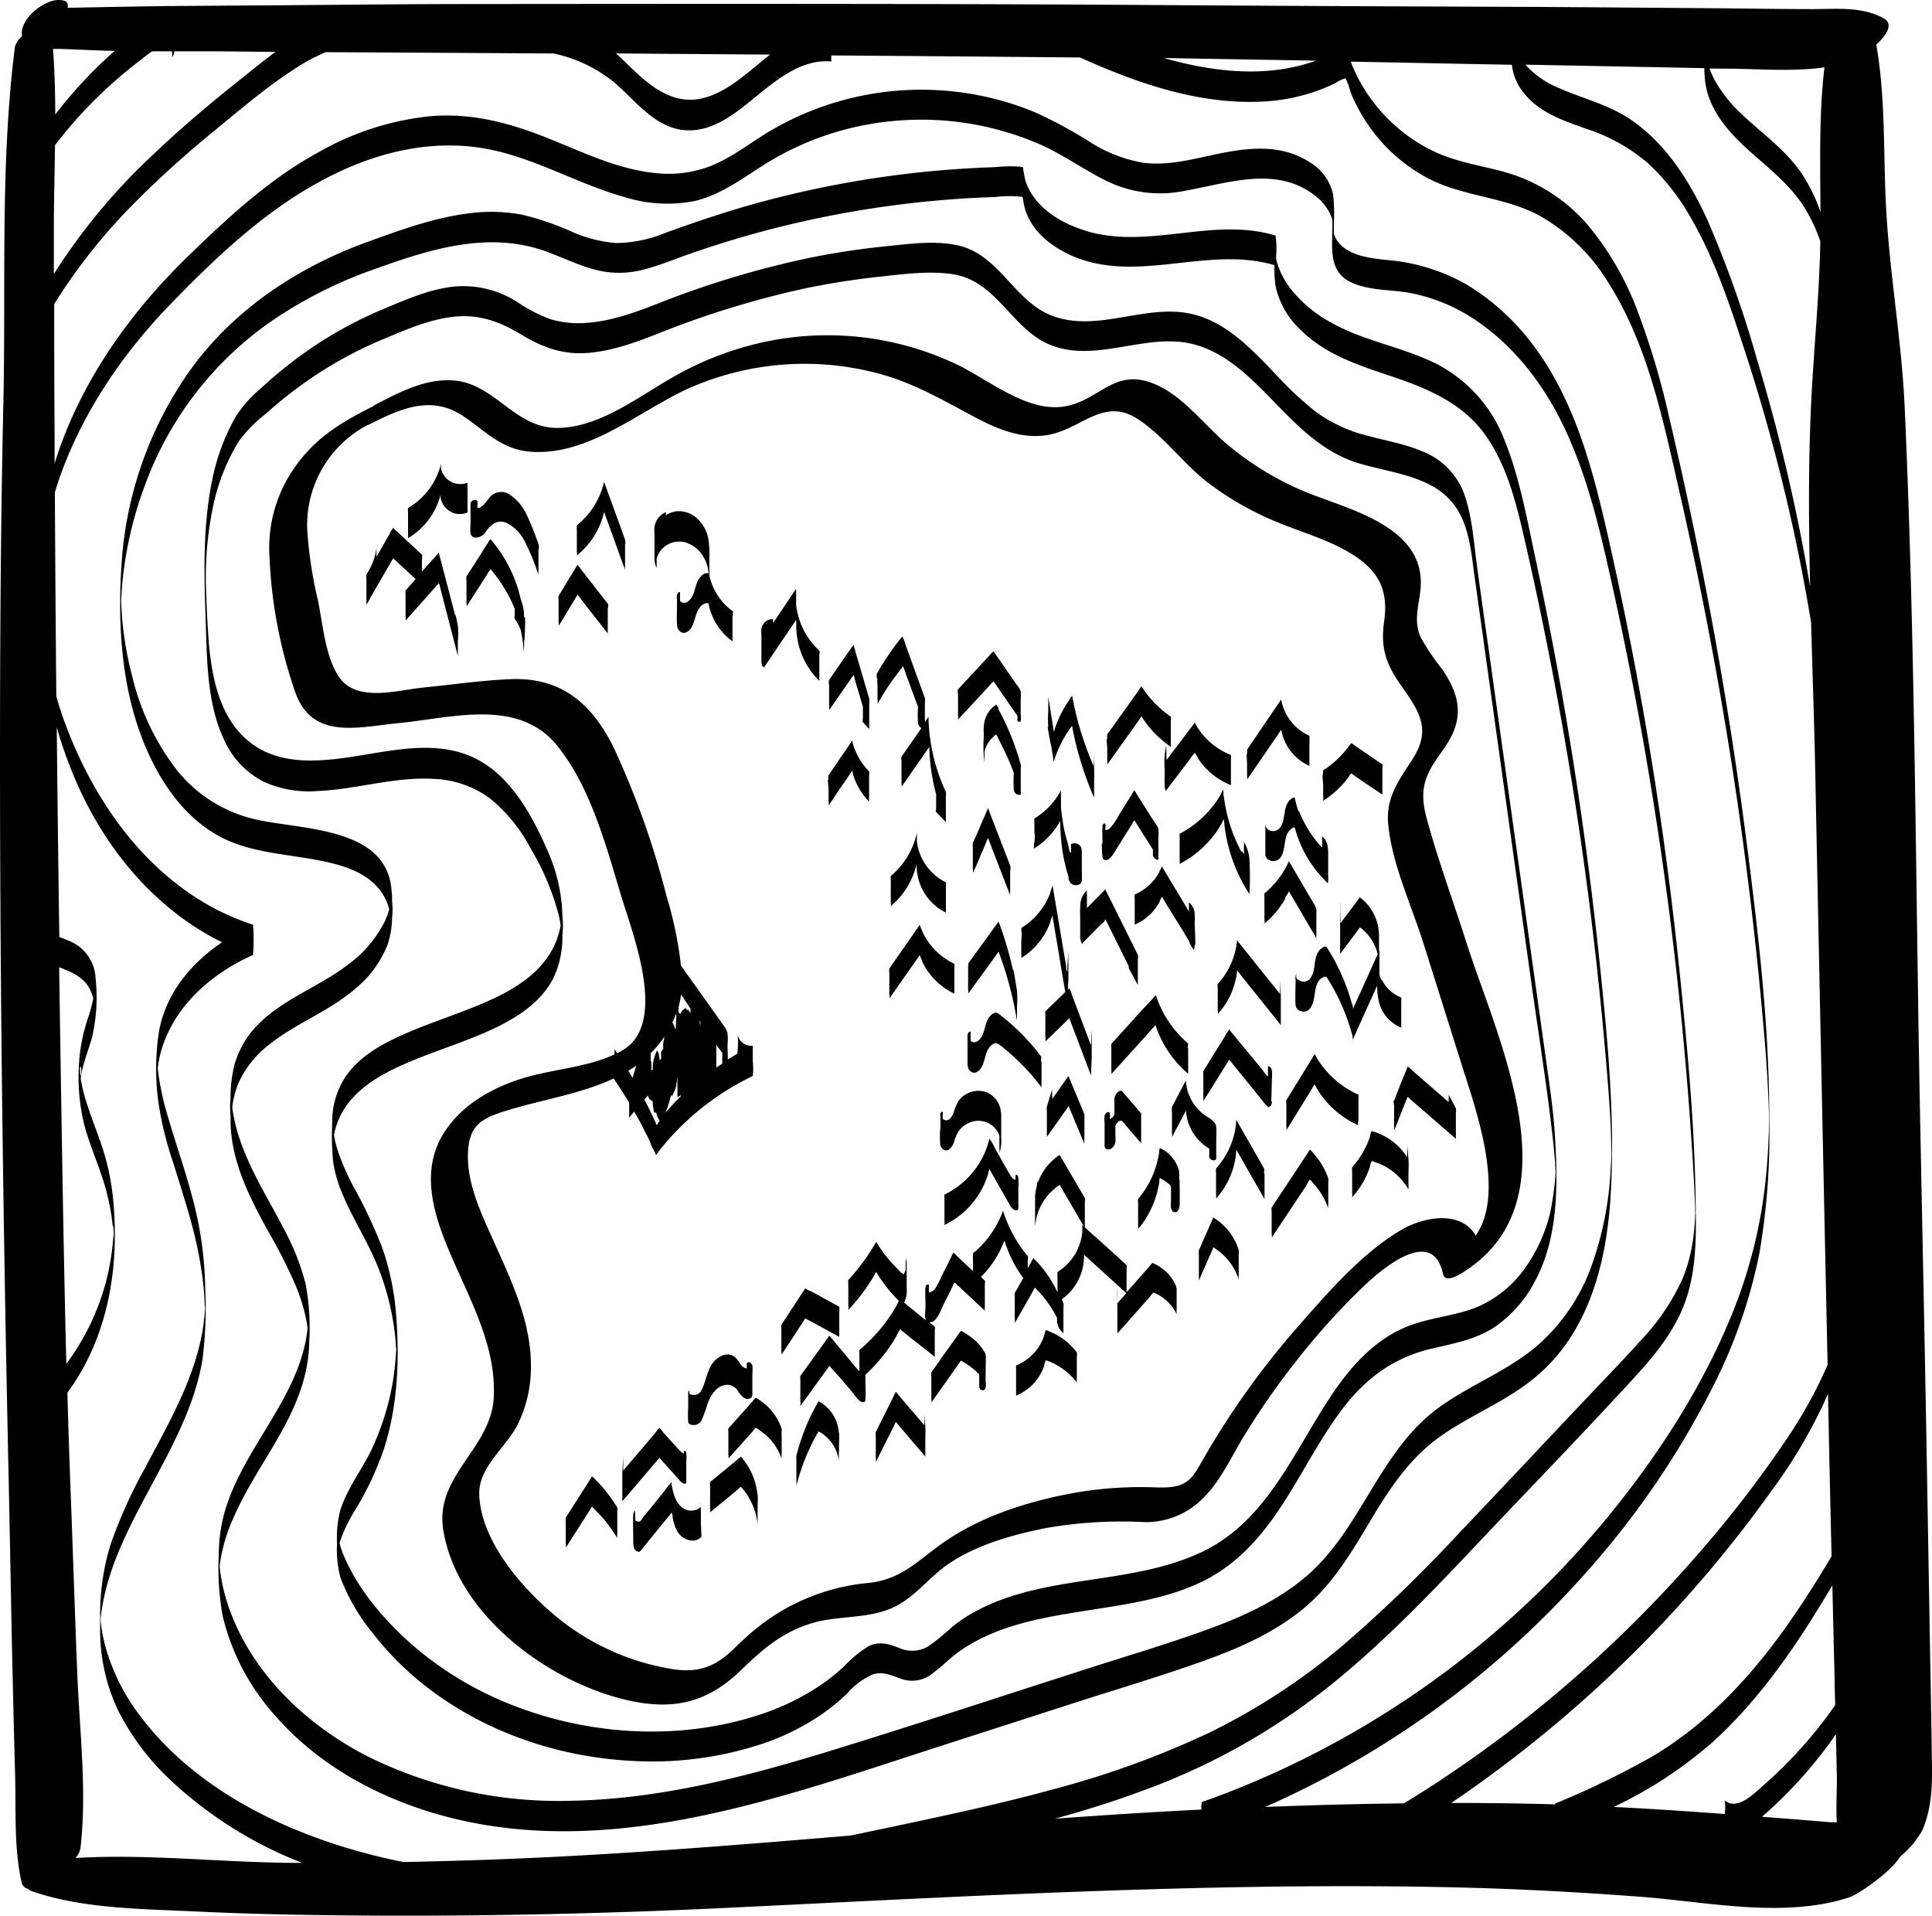 <svg id="Layer_1" data-name="Layer 1" xmlns="http://www.w3.org/2000/svg" viewBox="0 0 320.69 318"><path d="M320.64,290c-.07-5.32-.18-10.65-.27-16q-.25-14.47-.5-28.95c-.33-19.61-.75-39.22-1.14-58.83-.78-39.48-.79-79.08-2.57-118.53-.47-10.62-2.31-21.06-3-31.67-.62-9.27-.06-19.32-1.72-28.61,1.71-1.58,2.92-3.43,1.24-4.36-3.59-2-7.82-1.54-11.81-1.54-5.34,0-10.69-.09-16-.14q-14.54-.12-29.07-.22C236,1.08,216.34,1,196.63.87,156.92.58,117.22.64,77.51.67,66.46.68,55.43.81,44.39.89L28.33,1C27,1,15,1.21,11.24,1.3l0-.53a.65.65,0,0,0-.5-.61C8-.86,3,3.18,3.68,6A3.87,3.87,0,0,0,2.49,7.7C0,27.14,1,47.21.56,66.78S0,106.19,0,125.89c0,39.61.56,79.18,1.42,118.78.25,11.35.42,22.7.69,34q.18,8,.4,16c.15,5.81-.21,12,1.06,17.66a1.36,1.36,0,0,0,1.11,1.16.9.9,0,0,0,.45.33c8.45,3,18.6,3,27.48,3.43,10,.48,19.91.63,29.87.68,19.49.09,39-.36,58.48-1.3,39.41-1.9,79.1-4.2,118.56-3.43,11,.21,21.91.78,32.84,1.61,11.25.86,23.84,3.65,34.71.05,1.14-.38,6.51-3.83,8.38-6.76a15.49,15.49,0,0,0,3.62-4.29C321,299.24,320.7,295,320.64,290Zm-62.46,9.28s0,.09-.06.19c-5.74-.17-11.48-.24-17.22-.24l.13-.09a211.75,211.75,0,0,0,19.6-15.05A209.6,209.6,0,0,0,294,247.5a84.87,84.87,0,0,0,9.43-16.16c.1,4.78.19,9.56.3,14.34q.14,6.3.29,12.61c-7.73,13-16.65,25.5-29.94,33.33A142.41,142.41,0,0,1,258.18,299.32ZM287.62,11.4c5.18.1,10.2.47,15.22-.22-.93,7.86-.7,16-.66,24a27.48,27.48,0,0,0-3.1-6.35c-2.69-4-6.68-6.73-10.1-10a23.22,23.22,0,0,1-4.32-5.45,16.16,16.16,0,0,1-.9-2Zm-17.91-.35,13.19.26a18.5,18.5,0,0,0,.24,2.9c.79,4.29,3.81,7.74,6.94,10.57s6.8,5.62,9.23,9.34a27.62,27.62,0,0,1,2.84,5.93c-.16,9.37-1.17,18.65-1.57,28-.43,9.73-.35,19.52-.12,29.32a306.81,306.81,0,0,0-8.8-37.64,180.86,180.86,0,0,0-8.29-23.31c-2.9-6.32-6.78-12.51-12.6-16.51-3.73-2.56-8.07-3.54-12.14-5.36a15.07,15.07,0,0,1-5.24-3.6c-.07-.07-.12-.15-.18-.22Zm-70.21,288a4,4,0,0,0-.07,1.28c-8.12.4-16.24.93-24.35,1.52a171.25,171.25,0,0,0,17.5-5.75,109.78,109.78,0,0,0,29-17c8.78-7.17,16.61-15.42,24.38-23.65,8.58-9.08,17.3-18.05,25.73-27.27,3.65-4,7-8.33,8.52-13.61s1.32-11,1.23-16.4c-.22-12.08-1.35-24.21-2.58-36.22A604.2,604.2,0,0,0,266.68,88c-2.48-10.81-5.52-22-12.35-30.92a38.78,38.78,0,0,0-10.86-9.84,32,32,0,0,0-13.4-4.1c-3.29-.34-7.53-.94-8.67-4.34,0-.64,0-1.28,0-1.69a28.64,28.64,0,0,0-.12-4.81A8.22,8.22,0,0,0,217.52,27c-5.11-3.37-11-2.43-16.64-1.19-3.62.8-7.34,1.67-11.07,1.21a23.86,23.86,0,0,1-9.13-3.61,75.74,75.74,0,0,0-8.83-4.75,48.09,48.09,0,0,0-8.79-2.72,49.42,49.42,0,0,0-36.37,6.49c-2.89,1.84-5.67,3.93-8.88,5.18a19.54,19.54,0,0,1-9,1.12c-6.46-.64-12.44-3.66-18.39-6-6.12-2.42-12.3-4-18.93-3.45a47,47,0,0,0-18.34,5.83C44.83,29.6,37.94,36,31.18,42.56,21.26,52.2,13.12,63.82,9.06,76.93c0-1.93,0-3.86,0-5.78C9,64.25,9,57.35,9,50.46A94.65,94.65,0,0,1,22.49,33.52C26.63,29.34,31,25.45,35.58,21.7s9.24-7.76,14.32-10.9a31.63,31.63,0,0,1,4.17-2.14q18.93.09,37.84.22A23.66,23.66,0,0,1,102.34,14c3.45,3.09,6.73,7.47,11.78,7.63,4.63.15,8.46-3.25,11.85-6S133.32,9.79,138,10.2a5.92,5.92,0,0,1,0-1q20.64.15,41.28.34c9.76,4.41,20.26,8,30.92,7.28a31.27,31.27,0,0,0,9.44-2.13c.67-.27,1.33-.56,2-.88a6.51,6.51,0,0,1,1.3-.69c.61-.1.13-.5.55.17a12.83,12.83,0,0,1,.71,2.06c.29.74.62,1.46,1,2.17a27.81,27.81,0,0,0,12,12.16c5.88,3,12.76,3,18.57,6.24a31.75,31.75,0,0,1,11.2,11c6.53,10.28,9.05,22.65,11.72,34.36a650.81,650.81,0,0,1,14.23,91.42c.33,4,.58,7.93.7,11.91l0,1.46c0,.18,0,.32,0,.44s0,.23,0,.38c0,1-.05,1.92-.09,2.87q-.15,3.22-.49,6.43a81.52,81.52,0,0,1-5.32,21.35c-4.9,12.26-12.22,23.63-20.53,33.84a154,154,0,0,1-59,44.33Q203.9,297.53,199.5,299.08ZM80,308.69q-6.51.22-13,.35l-1.31-.26c-15.8-3.37-32.5-10.76-42.44-24a34,34,0,0,1-5.37-10.23A26.89,26.89,0,0,1,16.7,269c0-.1,0-.21,0-.32.09-.88.21-1.75.38-2.62,1.34-7.24,5-13.81,8.43-20.23s6.94-13,8.11-20.29a67.77,67.77,0,0,0,.44-11.83,60.51,60.51,0,0,0-1.14-10.74c-1.25-6.33-3.56-12.35-5.31-18.54a43.61,43.61,0,0,1-1.43-7.14c.07-.55.15-1.09.26-1.63a20,20,0,0,1,1.29-3.92C30.52,165.53,36,161.22,42,158.48a30.91,30.91,0,0,0,0-5,44.09,44.09,0,0,1-5.74-2.36C23.5,144.61,15,132.06,10.35,118.78q-.54-1.59-1-3.21-.16-16.92-.24-33.86.6-2,1.32-3.9c4-10.58,10.65-20,18.52-28C37.05,41.5,45.78,33.4,56.42,28.46,63.8,25,72.05,23.25,80.16,24.6c8.27,1.37,15.54,5.89,23.55,8.12a23.58,23.58,0,0,0,11.61.64c4.18-1,7.62-3.53,11.16-5.8A48.58,48.58,0,0,1,149.29,20a49.23,49.23,0,0,1,23.41,4c3.84,1.71,7.24,4.19,11,6.05a20.29,20.29,0,0,0,13,1.61c7.19-1.26,15.28-4.26,21.72.92A8.19,8.19,0,0,1,221,36a5,5,0,0,1,.16.51c0,.46,0,.92,0,1.32-.05,3.54-.58,7.37,3.21,9.08,3.05,1.36,6.54,1.12,9.77,1.73a29.27,29.27,0,0,1,10.5,4.3C251.41,57.4,256.4,64,259.81,71.31c3.86,8.24,5.89,17.19,7.84,26q3.24,14.6,5.74,29.33,5,29.43,7.14,59.24c.34,4.84.66,9.69.85,14.54,0,.43,0,.85,0,1.28a.72.72,0,0,0,0,.13c-.06,1.34-.18,2.68-.37,4a27.29,27.29,0,0,1-1.72,6.4,37.59,37.59,0,0,1-7.1,10.42c-3.19,3.53-6.52,6.95-9.79,10.41-6.72,7.11-13.41,14.25-20.16,21.33A238,238,0,0,1,223,273a107.52,107.52,0,0,1-22.23,14.55,149.44,149.44,0,0,1-25.21,9.22c-8.61,2.39-17.34,4.27-26.08,6.13l-8.26,1.74C120.81,306.35,100.41,308,80,308.69ZM14.11,187.16c.9,3.14,2.23,6.14,3.18,9.26a37.1,37.1,0,0,1,1.53,8.36c-.1-2.3.1-1.36.06-.44,0,.2,0,.4,0,.61,0,0,0,.09,0,.14,0,.39,0,.78,0,1.16,0-.49,0-.89-.07-1.24,0,.58-.07,1.17-.13,1.76-.15,1.41-.38,2.82-.67,4.21a39.73,39.73,0,0,1-7,15.37c-.31-12.33-.53-24.66-.74-37q-.24-14.42-.45-28.83c1.94.78,3.92,1.53,5,3.47a7.19,7.19,0,0,1,.66,1.72,25.17,25.17,0,0,1-.72,2.81,29.4,29.4,0,0,0-1.69,8.88A33,33,0,0,0,14.11,187.16ZM9.17,19c0-3.64-.11-7.28-.37-10.88.44,0,.86,0,1.24,0,3,.09,6,.28,9,.32l-.23.2A75.66,75.66,0,0,0,9.17,19Zm272.27,182a1.32,1.32,0,0,1,0,.5A3.44,3.44,0,0,1,281.44,201.07Zm-62.8-191c-8.21,3-17.07,2-25.48-.37Q205.91,9.85,218.64,10.07Zm-90.81-.94c-3.47,2.7-6.73,6-10.8,7.14-4.89,1.39-8.75-1.55-12.09-4.78-.89-.86-1.77-1.73-2.7-2.55h.15ZM45.72,8.62c-2.39,1.76-4.68,3.67-7,5.5-4.47,3.6-8.87,7.31-13,11.26A100.48,100.48,0,0,0,8.94,45.48q0-4,0-8c0-4.41.14-8.89.19-13.38A74.16,74.16,0,0,1,23,10.22c.42-.33,1.3-1.07,2.26-1.7h3.3v.21a2.6,2.6,0,0,1,0,.73,1.17,1.17,0,0,0,.36-.94l7.75,0ZM12.55,308.37a3.64,3.64,0,0,0,.8-1.58c1.11-9.49-.14-19.43-.52-29-.4-9.91-.71-19.84-1.09-29.75q-.33-8.44-.55-16.9c6.93-9.43,8.78-21.36,7.5-32.92a40.5,40.5,0,0,0-2.1-8.94c-1.16-3.33-2.59-6.62-3.17-10.12a2.51,2.51,0,0,1,0-.27c0,.29-.09.6-.16,1,.06-.31.11-.63.16-1s-.08-.54-.11-.81c-.19-1.64.39-1.36.11.78.09-.53.17-1.06.3-1.59.43-1.7,1.06-3.34,1.53-5a29,29,0,0,0,.62-9.83,7,7,0,0,0-4.55-6.34c-.43-.19-.94-.38-1.47-.58q-.26-17.4-.43-34.81c3.47,12.16,9.94,23.33,20.1,31.13a44.42,44.42,0,0,0,6.8,4.28l.56.25c-5.23,3.54-9.43,8.59-10.52,15a41,41,0,0,0-.1,11.33,56,56,0,0,0,2.55,10.44C30,197.06,31.32,201,32.29,205a66.45,66.45,0,0,1,1.27,6.7q.27,1.92.39,3.84c0,.4,0,.8.06,1.2s0,.52,0,.78c-.6,9.5-5.61,17.93-9.95,26.15a81.49,81.49,0,0,0-5.7,12.64,39.29,39.29,0,0,0-1.74,11.44c0,.4,0,2.07,0,2.56a31.08,31.08,0,0,0,2.89,13.37,41.31,41.31,0,0,0,8.91,11.88,68,68,0,0,0,21.73,13.62c-1.5,0-3,0-4.49-.05C34.68,308.88,23.47,307.71,12.55,308.37ZM210,299.9a154.12,154.12,0,0,0,52.64-38.2A142.84,142.84,0,0,0,284.89,229a85.48,85.48,0,0,0,7.15-21,117.51,117.51,0,0,0,1.64-22.4c0-15.47-1.85-30.94-3.82-46.26q-3.06-23.7-7.79-47.13Q279.72,80.51,277,69a128.23,128.23,0,0,0-5.11-17.17,49.33,49.33,0,0,0-8.37-14.53,28.27,28.27,0,0,0-14.37-8.91c-3.54-.94-7.19-1.51-10.56-3a27.31,27.31,0,0,1-7.23-4.74,28.14,28.14,0,0,1-5.63-7.12,25.23,25.23,0,0,1-1.52-3.3l9.75.19c5.67.12,11.35.22,17,.33a8.77,8.77,0,0,0,1.74,4.38c2.59,3.51,6.76,4.88,10.7,6.28A29.66,29.66,0,0,1,273.44,27a36.44,36.44,0,0,1,6.91,8.62c4.16,7,6.74,14.85,9.25,22.54q4.45,13.63,7.62,27.65c1.31,5.79,2.43,11.63,3.4,17.48.22,8,.5,15.89.67,23.8q1,49.71,2.07,99.44a76,76,0,0,1-6.59,12,190,190,0,0,1-14.23,18.61,211.45,211.45,0,0,1-33.93,31.64q-5.18,3.85-10.57,7.38c-1.64,1.07-3.3,2.11-5,3.14Q221.54,299.44,210,299.9Zm57.85,0a71.14,71.14,0,0,0,16.42-10.76c6.85-6.21,12.33-13.77,17.2-21.59q1.36-2.21,2.68-4.44.18,7.69.37,15.41c0,1.49.07,3,.1,4.47a73.2,73.2,0,0,1-11.9,13.31c-1.5,1.32-4.33,4.28-6.44,2.52a7.59,7.59,0,0,1,0,2.25C280.14,300.61,274,300.2,267.86,299.9Zm24.61,1.63.12-.1a74.06,74.06,0,0,0,12.16-13.6l.15,6.61c.06,2.42-.16,5.23,0,8l-1,0C300.08,302.11,296.28,301.82,292.47,301.53ZM215,226.09a118.87,118.87,0,0,1,11-12.27c3.08-3,11.79-10.59,13.53-2.36.33,1.55,2.73.09,3.34-.3,19-12,5.51-39,.45-55-2.15-6.75-4.67-13.51-6.51-20.36-.94-3.48-.81-6,1.19-9.11,1.19-1.86,2.62-3.5,3.4-5.61,1.38-3.72.12-6.85-2-10a36.62,36.62,0,0,1-3.56-5.27c-1.45-3.18,0-5.9,0-9.15,0-9-11.08-11.91-17.75-14.47a49.36,49.36,0,0,1-14.86-8.85c-3.8-3.33-7.26-8.06-12.17-9.83-6.21-2.24-8.65,2.94-14.28,3.93-6.12,1.08-12.47-4.24-17.59-6.77a49.93,49.93,0,0,0-31.46-4.09,52.69,52.69,0,0,0-16,6c-5.77,3.27-12,8.22-18.88,8.44-7.3.24-10.49-7.16-17.29-7.85-4.72-.48-9.11,1.86-13.16,3.94a2.65,2.65,0,0,0-.44.3c-5.21,2.63-9.5,5.13-13,10.1a23.19,23.19,0,0,0-4.23,14.84A78.28,78.28,0,0,0,49.05,115c2.91,7.91,10.44,5.64,17.27,5,8.76-.88,19.71-4.15,26.12,3.7,5.55,6.8,8.19,16.75,10.67,25,1.89,6.28,7.77,21,.35,25.54-.33.2-.68.39-1,.57-.16-.23-.3-.46-.46-.69a4.16,4.16,0,0,1,0,.73V175c-4.57,2.14-10.22,2.46-15,3.89-5,1.51-9.8,4.13-12.86,8.45-4.61,6.49-2.28,14,.58,20.68,3.24,7.61,7.65,15.29,7.24,23.85s-9.81,13-8.39,22c2.24,14.29,17.84,25.6,31.09,28.42,7.46,1.59,12.95.14,18.4-5.15,3.59-3.49,6.91-6.33,11.82-7.77,4.08-1.2,8.48-.72,12.49-2.21,4.24-1.58,6.48-5.16,10.08-7.61,4.65-3.17,10.77-4.88,16.23-5.95a72.81,72.81,0,0,1,15.81-1,13.23,13.23,0,0,0,9.78-3.54c3.16-2.91,4.91-6.91,7.1-10.52A125.17,125.17,0,0,1,215,226.09ZM114.62,167.42v.73l-.17-.24-.13-.18c-.09-.24-.17-.24-.25,0l0,0a2,2,0,0,0-.13-.25c-.23-.31,0-.19-.24-.11a1.8,1.8,0,0,0-.73.86l-.34-.14q0-.47,0-.93a17.16,17.16,0,0,0,.43-2.11Zm5.28,7.31v.54a8.67,8.67,0,0,0,0,1.25c-.33.22-.66.44-1,.67v-.9c0-.41,0-.83,0-1.24h0c0-.42,0-.83,0-1.25v-.4l.09.13C119.23,173.9,119.58,174.3,119.9,174.73Zm-12.35,7.07a1.24,1.24,0,0,0,.63.9.55.55,0,0,0,.17.05c0,.15,0,.3,0,.45a7,7,0,0,0,.14.92c0,.14,0,.4.13.5s.07.07.29,0l0,0a4.2,4.2,0,0,0,.46,1.19l.12.22-.28.36c-.15.37-.25.41-.32.11s-.33-.72-.44-1-.36-.77-.55-1.15c-.3-.63-.62-1.25-.94-1.87Zm2.83,3.06a15.51,15.51,0,0,0,1-3.16,1.19,1.19,0,0,0,.13.25,2.63,2.63,0,0,0,.32-.6,6.54,6.54,0,0,0,.45-1.26c0,.42,0,.85,0,1.27,0-.14,0,.57,0,.25s0-.77,0-1.14v-.62a9.79,9.79,0,0,0,.17-1.21s0,.05,0,.08v2.64s0,.17,0,.31v.42l.56-.31s0,.1,0,.16c-.54.54-1.07,1.08-1.59,1.65s-.88,1-1.3,1.5Zm5.89-14.45v0c0-.33-.12-.64-.19-1l.19.26Zm-4-2.42c0,.89-.08,1.79-.09,2.69l-.08.13a5.54,5.54,0,0,0-.21-.57c-.08-.19-.18-.37-.28-.56A13.43,13.43,0,0,0,112.32,168Zm-2.08,4.59a4.4,4.4,0,0,0-.09,1.44l-.36.57a3.14,3.14,0,0,0,0,.74v.36c-.08.11-.17.22-.24.33a4.82,4.82,0,0,0-.1-.75,2.51,2.51,0,0,0-.22-.78c-.13-.18.06-.32-.18,0a3.15,3.15,0,0,0-.2.47,7.06,7.06,0,0,0-.46,2c0,.23,0,.46,0,.69a1.12,1.12,0,0,1-.25-.11,7.36,7.36,0,0,0,0-1.41H108c0-.27,0-.54,0-.82v-.5a19,19,0,0,0,2.29-2.76C110.24,172.26,110.24,172.42,110.24,172.58Zm-4.57,4.24L105,178.9l-.71-1.2C104.78,177.43,105.23,177.14,105.67,176.82Zm92.94,67.28c-1.62,2.8-4,2.85-7,2.75a63.46,63.46,0,0,0-14,1.06c-7.44,1.42-15.16,3.93-21.37,8.39-4.07,2.93-6.68,5.83-12,6.42a34.53,34.53,0,0,0-18.61,7.52,47.64,47.64,0,0,0-3.58,3.23c-3.13,3.09-5.87,4.19-10.19,3.58a40.47,40.47,0,0,1-20.47-9.59c-5.29-4.6-11.58-12.08-11.79-19.45-.13-4.55,4.45-7.75,6.39-11.6a21.49,21.49,0,0,0,2.18-8.94c.24-7.87-3.25-14.9-6.37-21.91-2-4.43-4.32-9.39-4.07-14.35.22-4.44,2.24-5.56,6.07-6.78,6-1.9,12.56-2.81,18.13-5.45,0,0,0,0,0,.05.89,1.31,1.75,2.65,2.56,4,0,.57,0,1.15,0,1.73,0,0,0,.12,0,.21v.52l.82-1c.49.84,1,1.7,1.42,2.57s.78,1.51,1.15,2.28a9,9,0,0,0,.9,1.93c.09.48.22.51.41.08l.23-.3.72-.89c.44-.53.9-1.06,1.36-1.57a44,44,0,0,1,13.5-10,11.5,11.5,0,0,0,0-2.5c0-.13,0-1.26,0-2v-.54a2.28,2.28,0,0,1-2.52-1.91,13.74,13.74,0,0,1-.06,3.26c-.52.3-1,.6-1.56.92,0-.79-.05-1.6-.05-2.34a10.48,10.48,0,0,0,0-2,3.38,3.38,0,0,0-.65-1.28c-2.35-3.32-4.71-6.62-7.08-9.94a63.16,63.16,0,0,0-2.39-11.52A140.43,140.43,0,0,0,102,124.37c-3.57-7.42-8.69-12-17.22-11.65-4.81.19-9.65.91-14.44,1.38-4.48.45-11.21,2.59-14.13-1.84-2.26-3.43-2.62-8.72-3.44-12.64A69.83,69.83,0,0,1,51,88a18.76,18.76,0,0,1,9.89-17.4,5.29,5.29,0,0,0,.62-.26c5.19-2.64,10.34-4.84,15.62-1.11C81,71.89,83.55,74.8,88.55,75c9.16.44,17.19-6.44,25-10.19a47.37,47.37,0,0,1,32.39-2.78c5.33,1.43,9.89,4,14.71,6.58C165,71,169.78,73.28,174.81,72s8.64-5.95,14-2.48c4.37,2.82,7.5,7.33,11.61,10.52A50.55,50.55,0,0,0,212,86.66c4.39,1.83,9.13,3.06,13.1,5.76s5.34,5.86,4.65,10.72c-.61,4.33.26,7,2.78,10.58,3.08,4.38,5.14,7.36,1.88,12.36-2.21,3.41-4.35,6.26-4,10.55.58,6.62,3.85,13.55,5.84,19.85l6.54,20.75c2.14,6.76,7.18,20.81,2.15,27.84-2.35-4.13-8.34-3.24-12.25-1-6.53,3.8-12.16,10.31-17.09,15.93a136.81,136.81,0,0,0-14.45,19.73C200.27,241.19,199.45,242.65,198.61,244.1Zm2.46,17.61c5.33-3,9.13-7.72,12.35-12.79s5.83-10.28,9.4-15c3.75-5,8.39-8.49,14.5-10,3.81-.92,7.67-1.53,11-3.79a21,21,0,0,0,6.55-7.55c3.83-7.17,3.77-15.71,3.31-23.63-.24-4.33-.89-8.62-1.49-12.92l-1.92-13.74q-1.91-13.66-3.82-27.32l-3.78-27.09q-1-6.89-1.93-13.78c-.56-4-.79-8.28-2.15-12.11A12,12,0,0,0,236.31,75c-3-1.32-6.33-1.86-9.5-2.73a24.39,24.39,0,0,1-8.5-4,58.82,58.82,0,0,1-6.66-6.26c-4.13-4.31-8.58-9.08-14.76-10.08-7.22-1.16-14.6,3-21.71.67-6.65-2.12-9.08-10.19-16-11.83-3.93-.93-8.29-.28-12.26.12-4.36.44-8.7,1.11-13,2A155.08,155.08,0,0,0,109,50.46c-3.75,1.46-7.64,2.86-11.69,3.13A16.52,16.52,0,0,1,91.45,53,24.86,24.86,0,0,1,86,50.22a16.53,16.53,0,0,0-11.36-2.57c-3.86.56-7.46,2.16-11,3.64a67.38,67.38,0,0,0-15.79,9.28q-2.35,1.84-4.55,3.88a20.51,20.51,0,0,0-4.21,4.76A35.34,35.34,0,0,0,35.2,79.78c-1.55,7.59-1.33,15.57-1.06,23.27.23,6.61.2,13.88,3.18,20a14.32,14.32,0,0,0,6.49,6.71,18.23,18.23,0,0,0,8.84,1.53c6.59-.27,13-2.47,19.66-2a16.67,16.67,0,0,1,9,3.21,26.65,26.65,0,0,1,6.8,8.37,42.46,42.46,0,0,1,4.63,11c.14.57.23,1.14.32,1.71-.09.47-.19.94-.32,1.39a13.15,13.15,0,0,1-1.4,3.22C89,162,85,164.37,81,166.15c-4.48,2-9.2,3.42-13.7,5.39-3.91,1.7-8,3.93-10.27,7.67a13.71,13.71,0,0,0-1.89,7.24,45.49,45.49,0,0,0,.15,6.29,21.61,21.61,0,0,0,1.61,5.56c1.52,3.62,3.64,7,5.23,10.56a42.64,42.64,0,0,1,3.2,10.95q.21,1.32.33,2.64c0,.53.08,1.06.11,1.59-.13,1.82-.28,3.63-.59,5.44a43.76,43.76,0,0,1-3.32,10.71c-1.6,3.48-4.09,6.59-5.31,10.24a17.36,17.36,0,0,0-.6,5.65,18,18,0,0,0,.58,5.81A32.73,32.73,0,0,0,61.84,271a48.82,48.82,0,0,0,6.65,7.06c10.05,8.77,23.33,13.56,36.58,14.2a58.09,58.09,0,0,0,21.27-2.78,40,40,0,0,0,9.93-4.87,33.7,33.7,0,0,0,4.35-3.55,12.09,12.09,0,0,1,4.23-3.15c1.94-.66,3.5.4,5.32.9a5.41,5.41,0,0,0,4.8-1.22c1.37-1,2.57-2.26,3.95-3.28a27,27,0,0,1,4-2.41c6-2.94,12.71-3.84,19.22-4.87S195.28,264.94,201.07,261.71ZM162,267.4a25.35,25.35,0,0,0-3.91,2.57,36,36,0,0,1-4,3.26,5.21,5.21,0,0,1-4.85.27c-1.8-.69-3.38-1.17-5.19-.21a20.34,20.34,0,0,0-4,3.33,32.89,32.89,0,0,1-4.28,3.35,40.75,40.75,0,0,1-10,4.72c-12.91,4.16-27.41,3.36-40-1.42a56.94,56.94,0,0,1-16.83-9.84c-4.92-4.21-9.66-9.67-12.08-15.74a11.33,11.33,0,0,1-.48-1.57c0-.17.09-.34.14-.5a24.66,24.66,0,0,1,2.43-5,50.58,50.58,0,0,0,4.79-10.18c2.3-7.15,2.6-14.93,2-22.37a43.85,43.85,0,0,0-2.3-11,81.2,81.2,0,0,0-4.86-10.29,42.19,42.19,0,0,1-2.4-5.47,21.36,21.36,0,0,1-.69-2.58c0-.12,0-.24-.06-.36a12.65,12.65,0,0,1,2.38-5.28c2.68-3.48,6.86-5.49,10.83-7.13,4.41-1.81,9-3.21,13.33-5.25,3.91-1.85,7.78-4.34,9.84-8.28a15.94,15.94,0,0,0,1.54-7.25,13.69,13.69,0,0,0,0-3.14,27.86,27.86,0,0,0-2.39-10.68c-2.73-6.32-6.65-13.55-13.47-16.1-6-2.26-12.72-.63-18.85.31s-12.81,1.48-17.74-2.86-6-11.72-6.38-18c-.11-1.75-.19-3.5-.26-5.26q-.06-1.35-.09-2.7l0-.81v0c0-.33,0-.66,0-1A57.24,57.24,0,0,1,35.51,83.4a33.65,33.65,0,0,1,4.18-10.24,23.84,23.84,0,0,1,4.43-4.49c1.51-1.35,3.08-2.65,4.69-3.87a67.85,67.85,0,0,1,14.8-8.51c3.64-1.51,7.32-3.14,11.25-3.67,4.29-.58,7.89.62,11.52,2.83,3.46,2.1,6.81,3.41,10.92,3.14s7.94-1.67,11.69-3.13a154.2,154.2,0,0,1,24.47-7.56q6.33-1.32,12.76-2c3.94-.42,8.19-1,12.12-.36,7.14,1.23,9.53,8.9,15.76,11.6,6.83,2.95,14.38-1,21.43-.43,6.23.48,10.83,4.74,15,9s8.44,9,14.44,11c5.79,1.89,13.34,2.11,16.91,7.82,2.08,3.31,2.36,7.44,2.89,11.21l1.89,13.54,7.47,53.44c1.25,8.95,2.71,17.89,3.69,26.88.12,1.18.24,2.36.32,3.54,0,.48.06,1,.08,1.45v.06a50.28,50.28,0,0,1-.9,6.58,26.46,26.46,0,0,1-4.1,9.12,18.92,18.92,0,0,1-7.6,6.39c-3.72,1.64-7.86,1.84-11.65,3.27-5.29,2-9.23,6.15-12.38,10.71-6.62,9.55-10.92,21.48-22,26.82C187.71,263.2,173.6,261.16,162,267.4Zm17.3,14.92c6.83-2.19,13.72-4.24,20.47-6.66,5.85-2.09,11.66-4.64,16.5-8.61s7.95-9.21,11.09-14.47,6.48-10.44,11.56-14.07c5.23-3.75,11.4-6,16.31-10.26,8.55-7.35,11.43-18.76,12.1-29.6.81-13-.48-26.08-1.82-39q-2.36-22.6-6.33-45-2-11.18-4.38-22.29c-1.38-6.41-2.55-13-5-19.14a23.74,23.74,0,0,0-11.7-13c-5.59-2.71-11.91-3.67-17.31-6.77A21.78,21.78,0,0,1,214.29,48a14.05,14.05,0,0,1-1.93-3.31,11,11,0,0,1-.55-1.8s0-.08,0-.12a17.1,17.1,0,0,0-.08-3.67C201.6,36,191.17,41.23,181,38.53c-3.63-1-7.34-2.85-9.53-6a10.34,10.34,0,0,1-1.18-2.29A10.73,10.73,0,0,1,170,29l-.12-.66c-.1-.67.11-.56-.58-.68a23.44,23.44,0,0,0-4.1.08c-1.53.05-3.06.12-4.6.21a170.22,170.22,0,0,0-33.78,5.44c-5.52,1.47-10.91,3.28-16.28,5.22a22.26,22.26,0,0,1-8.23,1.73,22.56,22.56,0,0,1-7.46-1.91,45.7,45.7,0,0,0-8.26-2.81,27.65,27.65,0,0,0-8-.3c-6,.62-11.78,2.73-17.43,4.77C49.62,44.24,39,51.21,31.74,61.19a62.49,62.49,0,0,0-11.55,32.2c-.79,11.58.12,23.92,5.76,34.29,2.71,5,6.63,9.5,11.89,11.82,4.56,2,9.69,2.29,14.54,3.19,4.17.77,8.94,2,11.27,5.89a9.23,9.23,0,0,1,.95,2.31,11.48,11.48,0,0,1-.71,2,20.21,20.21,0,0,1-6.11,7.2c-4.6,3.54-10.27,5.49-14.52,9.53a15.42,15.42,0,0,0-4.38,7.23,22.58,22.58,0,0,0-.61,5.46,13.49,13.49,0,0,0,0,2.85c0,.45,0,.89,0,1.33.21,6.52,3.22,12.39,6.32,18a86.42,86.42,0,0,1,4.46,8.8,31.8,31.8,0,0,1,1.52,4.57,22.88,22.88,0,0,1,.47,2.47l0,.23C49.89,231.44,41,239.64,37.62,249.86a26.27,26.27,0,0,0-1.3,8,45.08,45.08,0,0,0,.62,10.25,37.8,37.8,0,0,0,8.64,16.52c7.52,8.7,18.13,14.25,29.17,17.05,27.8,7,56.19-3.81,82.4-12.22ZM94.76,298.87a71.35,71.35,0,0,1-33.59-7.29c-10.27-5.22-19.41-13.84-23.23-24.92a30.52,30.52,0,0,1-1.18-4.51c-.13-.68-.22-1.37-.29-2.06,0-.1,0-.21,0-.31A28.14,28.14,0,0,1,38.71,252c2.2-5.09,5.41-9.66,8.09-14.5,2.56-4.64,4.47-9.47,4.53-14.83a39,39,0,0,0-.62-9.65,39.84,39.84,0,0,0-3.56-9c-3-5.83-6.69-11.35-8.17-17.83-.16-.73-.3-1.46-.41-2.21,0-.11,0-.23,0-.35a15,15,0,0,1,1-3.84,16.84,16.84,0,0,1,5.16-6.46c4.49-3.58,10.08-5.55,14.4-9.37a18,18,0,0,0,5.22-7.22,14.87,14.87,0,0,0,.73-4.45,12,12,0,0,0,0-2.73c0-.56,0-1.11-.08-1.65-.64-10.65-14.78-10.17-22.32-11.86a23.28,23.28,0,0,1-13.24-8.14,40.83,40.83,0,0,1-7.47-15.56A56.24,56.24,0,0,1,20.41,104c-.15-1.35-.23-2.69-.3-4,0-.11,0-.23,0-.34q.06-1.37.18-2.73a63.14,63.14,0,0,1,3.81-16.5A56.88,56.88,0,0,1,44.45,53.73,72.3,72.3,0,0,1,61.1,45.05c9.68-3.49,19.83-7,29.95-3.17,2.44.92,4.81,2.06,7.32,2.77a15.77,15.77,0,0,0,8.07.19c2.77-.66,5.42-1.8,8.11-2.73s5.5-1.84,8.28-2.66a171,171,0,0,1,33.65-6.25c2.89-.24,5.79-.41,8.68-.5a19.43,19.43,0,0,1,4.1-.08c.54.12.31-.2.54.34a4.18,4.18,0,0,1,.1.67,10.14,10.14,0,0,0,.37,1.44c1.25,3.6,4.48,6,7.88,7.48,10.84,4.54,22.39-1.81,33.4,1.46a17.82,17.82,0,0,0,.22,3.65,14.07,14.07,0,0,0,4.1,7.08c4.33,4.31,10.06,6,15.69,7.92s11.25,4.35,14.9,9.42C250,77,251.53,82.93,252.87,88.7a620.63,620.63,0,0,1,13.77,88.05c.28,3.27.54,6.53.7,9.8.07,1.39.07,2.79.14,4.18-.12-2.46,0,0,0,.68,0,.81-.07,1.62-.12,2.42a55.52,55.52,0,0,1-3.3,16.59,31.78,31.78,0,0,1-9.09,13.09c-4.86,4.06-10.89,6.33-16,10-10.1,7.23-12.94,20.37-22.32,28.26-4.68,3.93-10.3,6.51-16,8.59-6.5,2.38-13.16,4.35-19.75,6.46-14.43,4.63-28.82,9.39-43.31,13.84C123.65,294.93,109.37,298.62,94.76,298.87Zm-81.38-120v0h0ZM18.83,205a1.77,1.77,0,0,0,0-.23c0,.06,0,.11,0,.17ZM76,103.86a13,13,0,0,1,0,2.5c0,.59,0,1.18,0,1.77,0,.05,0,.14,0,.25v.48L73.38,98.74c-.11-.42-.22-.85-.34-1.28a3.48,3.48,0,0,0-.18-.69s-.36.41-.39.44l-1.66,1.86L67.32,103c.07-.07,0-.61,0-.73,0-.59,0-1.18,0-1.77s0-1.18,0-1.77a3.62,3.62,0,0,1,0-.73L69,96.11l-1.81-1.67-1.4-1.3a3.51,3.51,0,0,0-.4-.37l-.13-.12-.14.24-.45.79L61.59,99a9.56,9.56,0,0,1-.77,1.35v-.53c0-.09,0-.16,0-.2V96.12a3,3,0,0,1,0-.73L61.59,94a9.45,9.45,0,0,0,.92-3.33,12.36,12.36,0,0,0,0,1.72l2.14-3.75a4.38,4.38,0,0,1,.5-.87l.09-.16.2.19.33.3,1.47,1.36,2.8,2.59c.08.08,0,.61,0,.74,0,.58,0,1.17,0,1.76,0,.1,0,.2,0,.3l.74-.82,1.74-1.95.15-.18c.12-.22.18-.24.19-.06s.12.43.15.58c.12.43.23.86.34,1.28l2.25,8.61a2.25,2.25,0,0,0,0-.45Zm11,2.39c0,.64,0,1.29-.07,1.93v-.08a23.24,23.24,0,0,0-.49-3.53,8.39,8.39,0,0,0-1-1.87c-.09-.11,0-.58,0-.73s0-.6,0-.91A22,22,0,0,0,83.94,98a23,23,0,0,0-1.44-2.19c-.25-.33-.51-.66-.78-1l-.3-.35-.15.23a4.49,4.49,0,0,0-.44.69l-3.4,5.29c.07-.11,0-.58,0-.73,0-.59,0-1.18,0-1.77s0-1.18,0-1.77a2.61,2.61,0,0,1,0-.73l2.22-3.45,1-1.61.52-.8.22-.35.3.35a22.69,22.69,0,0,1,3.4,5.51,22.93,22.93,0,0,1,1.36,4.18,7.91,7.91,0,0,1,.52,2.09c0,.34,0,.67.06,1Q87.3,101.48,87.06,106.25Zm2.38-15.08c0,.59,0,1.17,0,1.76s0,1.18,0,1.77a3.51,3.51,0,0,0,0,.73A36.47,36.47,0,0,0,87,89.66a6.77,6.77,0,0,0-3-2.91,2.35,2.35,0,0,0-1.75,0,4.18,4.18,0,0,0-1.59,1.48,2.07,2.07,0,0,1-1.73,1,.84.84,0,0,1-.83-.73h0v0a7.63,7.63,0,0,1,0-1.43c0-1.11,0-2.23,0-3.33,0,0,0-.06,0-.09v0h0a.67.67,0,0,1,.23-.48c.27-.24.87-.39.92.13,0,.31,0,.63,0,1l.25,0c.75-.25,1.14-1,1.62-1.54A2.51,2.51,0,0,1,84.48,82a8.09,8.09,0,0,1,2.82,3.18,48,48,0,0,1,2.13,5.27A2.61,2.61,0,0,1,89.44,91.17Zm-11.83-6.1a3.16,3.16,0,0,1-3.6-.83,3,3,0,0,1-.82-1.74c0-.13,0-.27,0-.41a11.76,11.76,0,0,1-5.4,7.23,4.65,4.65,0,0,0,0-.73c0-.59,0-1.18,0-1.77s0-1.18,0-1.77a3.74,3.74,0,0,1,0-.73A11.78,11.78,0,0,0,73.2,77v.5c0,.08,0,.16,0,.22a3.26,3.26,0,0,0,4.4,2.39,6.3,6.3,0,0,0,0,.73c0,.59,0,1.18,0,1.77s0,1.18,0,1.76A4.86,4.86,0,0,1,77.61,85.07Zm26.2,5.24v3.53a3.46,3.46,0,0,0,0,.73q-.9-2.47-1.81-5l-.9-2.48-.45-1.24-.19-.53c-.09-.23-.09-.5-.18-.13a13,13,0,0,1-4.47,7,3,3,0,0,0,0-.73c0-.59,0-1.18,0-1.77s0-1.18,0-1.77a4.56,4.56,0,0,1,0-.73,13,13,0,0,0,4.47-7c.09-.37.09-.1.18.13l.22.62.42,1.15.9,2.48q.92,2.49,1.81,5A3,3,0,0,1,103.81,90.31Zm-2.87,10.56c0,.59,0,1.18,0,1.77s0,1.17,0,1.76a5.81,5.81,0,0,0,0,.74l-4.39-5.63a4.65,4.65,0,0,0-.54-.7c-.06-.15-.11-.17-.14,0l-.13.2-.24.41c-.31.5-.61,1-.91,1.5-.6,1-1.2,2-1.81,3,.08-.12,0-.58,0-.74,0-.59,0-1.18,0-1.76s0-1.18,0-1.77a3,3,0,0,1,0-.73l1.85-3.07.91-1.5.24-.41.13-.2.1.12a5.42,5.42,0,0,1,.54.7l4.39,5.63C101,100.25,100.94,100.72,100.94,100.87Zm20.7,1.3c0,.59,0,1.18,0,1.77s0,1.18,0,1.77c0-.1,0,.71,0,.73a10.09,10.09,0,0,1-3.16-3.79,9.87,9.87,0,0,1-.71-2,1.8,1.8,0,0,0-.08-.39c-.06-.15,0-.1-.13-.14a.81.81,0,0,0-.38,0,1.77,1.77,0,0,0-.73.44c-1,1-.92,2.38-1.57,3.49a1.73,1.73,0,0,1-1.28,1,1.19,1.19,0,0,1-1-.7,1.5,1.5,0,0,1-.16-.62c-.08-1.3,0-2.62,0-3.93,0-.52-.21-1.43.51-1.56a14,14,0,0,0,0,1.54,1,1,0,0,0,.16.12,1,1,0,0,0,1.23-.15c.87-.67,1-1.89,1.34-2.85a3.49,3.49,0,0,1,.87-1.39,1.69,1.69,0,0,1,.65-.37.83.83,0,0,1,.38,0,.15.15,0,0,1,.11.06,6.51,6.51,0,0,0-1.26-3.38,5.23,5.23,0,0,0-2.75-1.84,3.9,3.9,0,0,0-4.62,2.7v.87s0,.09,0,.21v.52a.19.19,0,0,1,0-.08s0,.07,0,.08a3.49,3.49,0,0,1-.36-1.68q0-2,0-3.93a8.36,8.36,0,0,1,0-1.22A3.11,3.11,0,0,1,110.54,85s0,.32,0,.53a3.92,3.92,0,0,1,1.7-.67A4.48,4.48,0,0,1,115.66,86a6,6,0,0,1,1.92,3.47,14.87,14.87,0,0,1,.17,2.41c0,.83,0,1.67,0,2.5v1.16a10,10,0,0,0,3.88,5.91C121.7,101.49,121.64,102.06,121.64,102.17Zm5.13,8.53c-.41-.3-.32-1.26-.32-1.66,0-1.18,0-2.35,0-3.53a6,6,0,0,1,0-1.12,1.89,1.89,0,0,1,1.89-1.64s.05.26.05.65l.6-.89,3.22-4.8a.65.65,0,0,0,0,.3c0-.1,0-.2,0-.3v.53a1.64,1.64,0,0,1,0,.2c0,.59,0,1.18,0,1.77v.12c0,.31.07.62.13.93a13.32,13.32,0,0,0,.73,2.48A12.68,12.68,0,0,0,136,108c.08.08,0,.6,0,.73,0,.59,0,1.18,0,1.77s0,1.18,0,1.77a5.61,5.61,0,0,0,0,.73,12.7,12.7,0,0,1-3.35-5.65,13.32,13.32,0,0,1-.48-3.2c0-.43,0-.86,0-1.29l-2.71,4-1.35,2c-.23.34-.45.68-.68,1l-.34.51-.17.25C126.87,110.81,126.82,110.81,126.77,110.7Zm10.89,2.91a3.14,3.14,0,0,1,0-.74l2.38-3.43,1.17-1.68.31-.44.15-.22c.06-.12.09-.09.1.1a4.75,4.75,0,0,1,.27.93q1.16,3.91,2.3,7.84a2.54,2.54,0,0,1,0,.73c0,.59,0,1.18,0,1.77s0,1.18,0,1.77c0,0,0,.1,0,.26V121l-1.05-1.14c-.08-.09,0-.6,0-.74V117.3l-1.23-4.17-.15-.51c0-.12-.06-.42-.15-.5s-.06-.12-.12.06l-.1.14-.31.44c-.4.59-.81,1.17-1.22,1.76l-2.33,3.35c.07-.1,0-.58,0-.73v-3.53Zm30.08,30.72v3.53a3,3,0,0,0,0,.74c-1-2.59-2-5.17-3-7.75l-.37-1-.2-.53-.1-.27-.07.18a5.07,5.07,0,0,0-.42,1l-.41.95c-.54,1.22-1,2.5-1.63,3.68a2.57,2.57,0,0,0,0-.73c0-.59,0-1.18,0-1.77s0-1.17,0-1.76a3.08,3.08,0,0,1,0-.74c.61-1.18,1.09-2.46,1.63-3.68l.45-1a5.1,5.1,0,0,1,.38-.86c0-.21.07-.23.11-.09l.1.27c.06.17.13.35.2.53l.33.88c1,2.58,2,5.16,3,7.75A3,3,0,0,1,167.74,144.33Zm1.87,10.41a4.56,4.56,0,0,1,0-.73,11.86,11.86,0,0,0,4-4.15,12.21,12.21,0,0,0,.64-1.31c.18-.44.27-.94.47-1.37,0-.27.06-.29.08-.08l.07.43c.05.28.09.57.14.85.11.62.21,1.23.31,1.85q.61,3.61,1.22,7.24c.11.61.21,1.23.31,1.84.06.33.11.67.17,1,0,.15.05.79.14.85s.09.11.07-.06l0-.43c0-.29,0-.58.05-.86l.12-2c0-.24,0,.21,0,.25,0,.5,0,1,0,1.5,0,1,0,2.05,0,3.07l-.09,1.65.12-.11c.11-.19.17-.17.2,0a5.36,5.36,0,0,1,.39,1.06c.27.7.54,1.4.8,2.11.55,1.43,1.09,2.87,1.63,4.31.14.35.27.7.4,1.05.07.17.12.36.2.53s.11.1.12-.11c0-.78.07-1.55.1-2.32,0-.24,0,.21,0,.25,0,.5,0,1,0,1.5,0,1,0,2.05,0,3.07l-.12,2.78v.09l-2.79-7.38c-.24-.62-.47-1.23-.7-1.85l-.1-.26-.13.13a2.4,2.4,0,0,0-.4.38l-.66.64-2.79,2.7a3.06,3.06,0,0,0,0-.73c0-.59,0-1.18,0-1.77s0-1.17,0-1.76a3.82,3.82,0,0,1,0-.74l3.3-3.2q-.93-5.56-1.87-11.15c0-.08-.29-1.55-.27-1.56a10.33,10.33,0,0,0-.4,1.28,11.68,11.68,0,0,1-4.76,5.77,3.61,3.61,0,0,0,0-.73c0-.59,0-1.18,0-1.77S169.6,155.33,169.61,154.74Zm-24-42.19a2.6,2.6,0,0,1,0-.73,42.35,42.35,0,0,1,2.42-3.82c.41-.59.84-1.17,1.29-1.73.12-.15.23-.3.35-.44l.18-.22.07.19a4.7,4.7,0,0,1,.42,1.14l3.24,8.91a2.28,2.28,0,0,1,0,.74c0,.58,0,1.17,0,1.76s0,1,0,1.48l.6-.86c0,.12,0,.23,0,.34A30.94,30.94,0,0,0,157,131.44a2.53,2.53,0,0,1,0,.73v3.54s0,.1,0,.27v.46l-1.61-1.67c-.08-.09,0-.6,0-.73,0-.59,0-1.18,0-1.77,0-.14,0-.28,0-.43a32.79,32.79,0,0,1-1.14-8.21l0,.34c-1.54,2.21-3.08,4.41-4.61,6.62.07-.1,0-.59,0-.73,0-.59,0-1.18,0-1.77s0-1.18,0-1.77a3.06,3.06,0,0,1,0-.73l3.31-4.76a1,1,0,0,1-.56-.79,16.09,16.09,0,0,1,0-2.69q-1-2.71-2-5.41a7,7,0,0,0-.42-1.14c0-.21-.06-.25-.13-.12l-.18.22c-.11.15-.23.29-.35.44q-.66.85-1.29,1.74a41.3,41.3,0,0,0-2.36,3.74,2.65,2.65,0,0,0,0-.74c0-.59,0-1.17,0-1.76S145.61,113.14,145.62,112.55Zm20.15,5.12a42.5,42.5,0,0,1,3.73,9.23,3,3,0,0,1,0,.73c0,.59,0,1.18,0,1.77s0,1.17,0,1.76a6.68,6.68,0,0,1,0,.74.93.93,0,0,1-1.15-.86,21.32,21.32,0,0,1,0-2.77,42.4,42.4,0,0,0-1.88-4.32l-.5-1c-.07-.13-.41-.93-.53-1s-.5.36-.61.46a4,4,0,0,0-.55.61,4.76,4.76,0,0,0-.72,1.42c0,.11-.05.23-.07.35,0,.37,0,.73,0,1.1a4.4,4.4,0,0,0,0,.73,20.24,20.24,0,0,1-.13-4.12v-1a2.7,2.7,0,0,1,0-.69,5.3,5.3,0,0,1,.21-1.38,4.68,4.68,0,0,1,.89-1.64,4.19,4.19,0,0,1,.65-.61,1.88,1.88,0,0,1,.23-.16c.1-.13.17-.1.2.08A2,2,0,0,1,165.77,117.67Zm6,20.67c0-.59,0-1.18,0-1.77a3.72,3.72,0,0,1,0-.73,12,12,0,0,0,4.41-4.67,3.42,3.42,0,0,0,0,.73V133a.22.22,0,0,1,0,.08.49.49,0,0,1,0,.12l0,.58c0,.49.08,1,.14,1.46.11.9.26,1.8.45,2.69s.46,1.75.7,2.63c0,.1,0,.21.05.31s0-.09,0-.13v.17a.69.69,0,0,1,0,.13,1,1,0,0,0,.33.53v-.73a3.72,3.72,0,0,1,0-.73,1.19,1.19,0,0,1,1.74.73,3,3,0,0,1,.05.6c0,.94,0,1.88,0,2.82a16.28,16.28,0,0,1,0,1.85.93.93,0,0,1-.17.48,1.19,1.19,0,0,1-1.76-.12,1.45,1.45,0,0,1-.27-.92,29.43,29.43,0,0,1-1.17-5.5,37.1,37.1,0,0,1-.22-3.81,12.14,12.14,0,0,1-4.37,4.6,4.75,4.75,0,0,0,0-.74C171.77,139.51,171.77,138.92,171.77,138.34Zm8.69,12.39,1.49-1.51.83-.84.46-.46.15-.15c.09-.19.16-.21.2-.06s.22.45.29.59l.24.48.53,1.07,4.29,8.63a2.22,2.22,0,0,1,0,.73v3.54s0,.09,0,.21v.52l-1.5-2.78a.61.61,0,0,1,0-.32c-.47-.94-.94-1.88-1.4-2.82l-1.45-2.91-.72-1.45-.19-.39c0-.24-.13-.26-.25,0s-.38.39-.53.53l-2.34,2.37-.45.45-.3.31c-.11.2-.19.21-.22,0a2.41,2.41,0,0,1-.22-1.16c0-1.08,0-2.16,0-3.23a16.21,16.21,0,0,1,.06-2.31,3.41,3.41,0,0,1,1.06-2,2.6,2.6,0,0,0,0,.73v2.3Zm-23.38-4.26a3,3,0,0,1,0,.74c0,.59,0,1.18,0,1.76s0,1.18,0,1.77c0-.11,0,.73,0,.73a8.7,8.7,0,0,1-4-4.05,8.87,8.87,0,0,1-.8-2.75c-.05-.4-.06-.81-.07-1.21a.17.17,0,0,1,0-.07,12.81,12.81,0,0,1-4.28,7,3.67,3.67,0,0,0,0-.73c0-.59,0-1.18,0-1.77s0-1.18,0-1.77a3.73,3.73,0,0,1,0-.73,12.88,12.88,0,0,0,4.33-7.16,1.11,1.11,0,0,0,0,.26v.15c0,.11,0,.23,0,.33s0,.37,0,.56a4.26,4.26,0,0,0,.06.5,7.65,7.65,0,0,0,.27,1.17,8.66,8.66,0,0,0,1,2.12A8.51,8.51,0,0,0,157.08,146.47Zm3.69,13.45,3.12-4.3,1.53-2.1s.37-.55.4-.55a4.84,4.84,0,0,1,.23.61c.14.37.27.75.4,1.12a62,62,0,0,1,1.82,6.57,2.43,2.43,0,0,0,0-.54c.21,1.23.41,2.47.61,3.71a16,16,0,0,1,0,2.5v1.77c0,.08,0,.18,0,.29v.44a60.32,60.32,0,0,0-2.43-9.74c-.14-.41-.29-.81-.44-1.22,0,0-.13-.5-.19-.51a5,5,0,0,0-.4.55l-1.59,2.2-3.06,4.2c.07-.1,0-.59,0-.73,0-.59,0-1.18,0-1.77s0-1.18,0-1.77A3.06,3.06,0,0,1,160.77,159.92ZM159,115.16a3.07,3.07,0,0,1,0-.73l4.21-4.53,1.12-1.21c.12-.12.27-.37.42-.45s.19-.2.26,0l.24.34,1.77,2.56,1.77,2.55a3.75,3.75,0,0,1,.63,1,5.14,5.14,0,0,1,0,1.24q0,1.26,0,2.52a4,4,0,0,1,0,1.2h0v0a.19.19,0,0,1-.09.12.4.4,0,0,1-.44-.11,1,1,0,0,1,0-.39v-.45l-.49-.71-1.24-1.79-1.18-1.71-.59-.85-.3-.43-.18-.25-.14.15a5,5,0,0,0-.7.75l-.77.83-1.4,1.51-2.88,3.1a3,3,0,0,0,0-.73v-3.54Zm15,5.47a16,16,0,0,1,0-2.5c0-.59,0-1.18,0-1.77a5.77,5.77,0,0,0,0-.73l.54,3.37c.09.54.17,1.09.26,1.63,0,.07.12.81.13.81a5.23,5.23,0,0,0,.23-.7,18.74,18.74,0,0,1,1.17-2.68c.23-.44.48-.86.74-1.27.13-.21.27-.41.41-.62s.27-.52.42-.59.12-.11.11.13.05.3.08.44l.18.88c.11.51.23,1,.35,1.52.25,1,.52,2,.83,3a55.35,55.35,0,0,0,2.06,5.56v-.59c0-.5,0-1,0-1.5,0,.17,0-.58,0-.25,0,.91.06,1.82.1,2.73s0,1.83,0,2.74v1.44s0,.15,0,.3v.15a.77.77,0,0,0,0,.28,55.53,55.53,0,0,1-2.21-6c-.31-1-.58-2-.83-3-.12-.5-.23-1-.34-1.52-.06-.26-.11-.51-.16-.77s-.05-.29-.08-.44,0-.28-.11-.13-.33.46-.42.59l-.47.7c-.26.42-.5.84-.73,1.28a20.58,20.58,0,0,0-1.16,2.69,4.81,4.81,0,0,1-.19.6s-.14-.85-.15-.93l-.26-1.62C174.25,122.8,174.07,121.72,173.9,120.63Zm9,19.37c0-.93-.06-1.89,0-2.82,0-.28.14-.62.48-.47a2.9,2.9,0,0,1,0,.73v.32a1.13,1.13,0,0,0,.77-.32,10.23,10.23,0,0,0,1.52-2.25c.48-.75.95-1.51,1.42-2.26l.73-1.17a3,3,0,0,1,.37-.59,3.06,3.06,0,0,1,.33.52q1.45,2.31,2.92,4.62a8.14,8.14,0,0,1,.74,1.19s0,.1,0,.15h0v0a6,6,0,0,1,0,1.2c0,.92,0,1.85,0,2.78,0,.25,0,.51,0,.77a.79.79,0,0,1,0,.21c-.06.11-.13.1-.25.06a.92.92,0,0,1-.66-.77c0-.29,0-.6,0-.9l-.15-.24-1.41-2.23-1.23-1.94a1.89,1.89,0,0,0-.19-.3c-.11-.12,0-.14-.14-.07s-.24.39-.32.51l-.55.88-2.42,3.87c-.29.46-.61,1-1.16,1.22a.56.56,0,0,1-.8-.45A15.78,15.78,0,0,1,182.9,140Zm14.51,16.44-1.3-2.18L193.56,150a10,10,0,0,0-.7-1.17,4.26,4.26,0,0,0-.36.8,8.38,8.38,0,0,1-4.15,3.83s0-.66,0-.74c0-.59,0-1.17,0-1.76s0-1.18,0-1.77a4.73,4.73,0,0,1,0-.73,8.39,8.39,0,0,0,3.39-2.65,7,7,0,0,0,.61-.92,5.27,5.27,0,0,1,.46-.92q0-.3.15,0l.2.33.3.5.75,1.26c1,1.64,2,3.28,2.95,4.93l.19.31v-.8c0,.08,0-.72,0-.74a2.65,2.65,0,0,1,.95,1.81,15.89,15.89,0,0,1,0,1.69q.22,4.69,0,3.33c0,.12,0,.23,0,.35a2.44,2.44,0,0,1-.07.46.53.53,0,0,1-.07.2c-.09.08,0,0-.12-.11A8.36,8.36,0,0,1,197.41,156.44Zm8.7-15.11c.08.16.18.32.27.48,0-.45,0-.9,0-1.36a3.46,3.46,0,0,0,0-.73,6.77,6.77,0,0,1,.91,2.86,49.61,49.61,0,0,1,0,5.72v.09a26.55,26.55,0,0,1-4.17-11.67c0-.06-.06-.75-.07-.75a6.16,6.16,0,0,0-.37.69q-.33.6-.72,1.17a16.12,16.12,0,0,1-1.72,2.14,17,17,0,0,1-4.53,3.41,6.25,6.25,0,0,0,0-.73c0-.59,0-1.18,0-1.77s0-1.18,0-1.77a4.75,4.75,0,0,1,0-.73,17.15,17.15,0,0,0,6-5.23c.24-.34.48-.7.7-1.07s.33-.84.57-1c0-.12.06-.11,0,0a1.49,1.49,0,0,0,0,.21l0,.33c0,.21,0,.43.07.64.06.47.13.94.22,1.4a26.08,26.08,0,0,0,2.67,7.67Zm9.42-6.68a19.78,19.78,0,0,0,2.17,4,17.1,17.1,0,0,0,1.41,1.77l.25.26v-1.13a5.33,5.33,0,0,0,0-.73c1.11.91,1,2.25,1,3.56,0,1,0,1.95,0,2.93a5.26,5.26,0,0,1,0,.89c0,.05,0,.34-.08.36s-.27-.26-.3-.3c-.2-.19-.4-.39-.59-.6a19.73,19.73,0,0,1-3.33-4.9,20.35,20.35,0,0,1-1.08-2.81c0-.14-.07-.27-.11-.4s0-.22-.2-.21a1,1,0,0,0-.46.24,2.31,2.31,0,0,0-.68.89c-.58,1.23-.23,4-1.92,4.4a1.44,1.44,0,0,1-1.61-.65,1.57,1.57,0,0,1-.07-.61c0-.72,0-1.44,0-2.16s0-1.52,0-2.28c0-.07,0-.12,0-.18v0h0a1.07,1.07,0,0,1,.06-.3,1.1,1.1,0,0,0,0,.45,1.23,1.23,0,0,0,1,.78,1.46,1.46,0,0,0,1.54-.81c.69-1.16.42-2.62,1.07-3.79a2.14,2.14,0,0,1,.59-.71,1.68,1.68,0,0,1,.34-.2c.24-.1.25-.09.32.17A20.69,20.69,0,0,0,215.53,134.65Zm-2.24,14.42a15.47,15.47,0,0,1-1,1.55,14,14,0,0,1-2.51,2.65,2.6,2.6,0,0,0,0-.73V149a3.73,3.73,0,0,1,0-.73,14,14,0,0,0,2.51-2.65,15.47,15.47,0,0,0,1-1.55c.13-.25.26-.5.38-.75,0-.09.08-.17.11-.26s.06-.17.1-.06.2.34.26.44l2.18,3.72,1.11,1.9.52.87a3.07,3.07,0,0,1,.45.95,3.55,3.55,0,0,1,0,.73c0,.59,0,1.18,0,1.77s0,1.17,0,1.76a6,6,0,0,0,0,.74,3.07,3.07,0,0,0-.45-.95l-.52-.87-1.11-1.9-2.18-3.72a4.59,4.59,0,0,0-.3-.51,1.53,1.53,0,0,0-.17.39C213.55,148.57,213.42,148.82,213.29,149.07Zm-.76,20.9a.56.56,0,0,0,0,.19l-6.73-8.39a2.56,2.56,0,0,0-.46-.57l-.13-.17,0,.35c0,.34-.09.68-.16,1a13.6,13.6,0,0,1-.64,2.15,12.65,12.65,0,0,1-2.38,3.78c.07-.07,0-.61,0-.74v-3.53a3.07,3.07,0,0,1,0-.73,12.65,12.65,0,0,0,2.38-3.78,13.6,13.6,0,0,0,.64-2.15c.07-.34.12-.68.16-1l0-.35.2.25.39.49,6.57,8.2v-.43c0-.5,0-1,0-1.5,0,.16,0-.57,0-.25l.13,2.46c0,.92,0,1.84,0,2.75,0,.48,0,.95,0,1.43,0,0,0,.17,0,.36V170Zm16.76-7.34a6,6,0,0,0,3.2,2.93,3.51,3.51,0,0,1,0,.74c0,.59,0,1.17,0,1.76s0,1.18,0,1.77c0-.11,0,.73,0,.73a6.2,6.2,0,0,1-3.62-4,9.9,9.9,0,0,1-.36-3q-2.06,4.53-4.1,9.07a1.68,1.68,0,0,0,0-.63,34.42,34.42,0,0,0-1.94-5.49c-.37-.81-.77-1.61-1.2-2.39-.24-.43-.48-.85-.74-1.27-.1-.16-.19-.32-.29-.47s-.17-.34-.46-.27c-1.39.35-1.55,2.17-1.72,3.32s-.73,2.89-2.25,2.38a1.15,1.15,0,0,1-.86-1v0s0,0,0,0c-.09-1.38,0-2.79,0-4.18a2.32,2.32,0,0,1,.13-1.11,2.32,2.32,0,0,0,0,.74v.07a1.58,1.58,0,0,0,1,.57,1.39,1.39,0,0,0,1.45-.73c.7-1.1.46-2.5.94-3.68a2.28,2.28,0,0,1,1.08-1.28.91.91,0,0,1,.42-.11c.15,0,.23.24.32.38.21.33.42.68.62,1a34.76,34.76,0,0,1,3.52,8.59c0-.39,0-.79,0-1.19s0-.77,0-1.15,0,.39,0,.25c0,.82,0,1.64.05,2.45q2.06-4.53,4.1-9.07a7.88,7.88,0,0,0-2-3.63c-.17-.17-.34-.34-.53-.5l-.24-.19-.16-.13-.08.11a1.82,1.82,0,0,0-.29.38l-.28.38-.48.64-2.18,2.92a4.28,4.28,0,0,0,0-.74c0-.36,0-.73,0-1.1,0-.94,0-1.88,0-2.82,0-1.23.05-2.47.07-3.7,0,.05,0-.52,0-.25a8.8,8.8,0,0,1,0,1.15c0,.78,0,1.56,0,2.34.83-1.11,1.67-2.22,2.5-3.34.11-.14.22-.28.32-.43a2.34,2.34,0,0,1,.33-.43c0-.12.09-.14.16,0l.16.12.32.27a7.87,7.87,0,0,1,2.4,4.14,8.86,8.86,0,0,1,.2,1.62c0,.89,0,1.78,0,2.67l.07-.17v.52a2.06,2.06,0,0,1,0,.21c0,.59,0,1.18,0,1.77s0,1.08,0,1.61A6,6,0,0,0,229.29,162.63Zm-22.36-37.51a3.06,3.06,0,0,1,0-.73l2.93-4.33,1.44-2.12.69-1,.4-.59c.15-.23.15-.35.22,0a8.18,8.18,0,0,0,4.64,5.77,4.26,4.26,0,0,1,0,.73v3.54c0-.11,0,.73,0,.73a8.18,8.18,0,0,1-4.64-5.77c-.08-.37-.13-.11-.28.11l-.34.51-.69,1-1.5,2.2L207,129.39c.07-.11,0-.59,0-.74,0-.58,0-1.17,0-1.76S206.92,125.71,206.93,125.12Zm12.59,3.47a4.56,4.56,0,0,1,0-.73,16.18,16.18,0,0,0,4.27-4l.24-.33c.1-.15.07-.17.22-.15s.55.38.73.49l1.46,1,2.92,2c.07,0,0,.62,0,.73,0,.59,0,1.18,0,1.77s0,1.17,0,1.76c0-.09,0,.72,0,.74l-3-2-1.46-1c-.1-.07-.62-.52-.73-.49s-.3.44-.37.53a16.18,16.18,0,0,1-4.27,4,3.61,3.61,0,0,0,0-.73c0-.59,0-1.18,0-1.77S219.51,129.18,219.52,128.59Zm-26-2.48a6.64,6.64,0,0,0,.78-1l1.44-1.88,1.5-2,.72-.94.19-.26q.09-.19.15.06a2.18,2.18,0,0,1,.2.37,11.75,11.75,0,0,0,5.72,4.85,3.42,3.42,0,0,1,0,.73c0,.59,0,1.18,0,1.77s0,1.17,0,1.76c0-.11,0,.73,0,.74a11.65,11.65,0,0,1-3.91-2.55,10.79,10.79,0,0,1-1.49-1.81,6.91,6.91,0,0,0-.6-1,8.5,8.5,0,0,0-.92,1.2l-3.65,4.8-.26.34-.05-.18a1.82,1.82,0,0,1-.11-.74c-.06-.89,0-1.79,0-2.68a12.23,12.23,0,0,1,.28-4,3,3,0,0,0,0,.73c0,.56,0,1.12,0,1.67Zm-9.83-3.48a2.68,2.68,0,0,1,0-.74l5.27-7.38c.08-.13.23-.45.36-.51s.11-.12.15.06l.1.15c.18.27.37.53.56.79a17.76,17.76,0,0,0,1.18,1.42,18.11,18.11,0,0,0,2.93,2.53c.07,0,0,.62,0,.73,0,.59,0,1.18,0,1.77s0,1.17,0,1.76c0-.09,0,.72,0,.74a18.11,18.11,0,0,1-2.93-2.53,17.36,17.36,0,0,1-1.23-1.49q-.27-.36-.51-.72l-.14-.22c-.06-.14-.11-.1-.17.09a2.2,2.2,0,0,0-.3.43l-5.27,7.38c.07-.09,0-.59,0-.73,0-.59,0-1.18,0-1.77S183.69,123.22,183.7,122.63Zm-46.28,6.8a3.06,3.06,0,0,1,0-.73l2-2.94,1-1.44.48-.72.22-.33.15-.22q.08-.19.09-.06c.06.07.07.29.1.38l.09.32c.08.24.17.49.27.73a10.45,10.45,0,0,0,.62,1.31,11.42,11.42,0,0,0,1.73,2.31c.08.08,0,.59,0,.73,0,.59,0,1.18,0,1.77s0,1.17,0,1.76a5.54,5.54,0,0,0,0,.74,11.25,11.25,0,0,1-1.76-2.36,10.39,10.39,0,0,1-.61-1.31c-.09-.23-.17-.45-.25-.68l-.09-.32c0-.09,0-.31-.1-.38s0-.07-.09.06l-.15.22-.22.33-.52.78-1,1.44-1.93,2.88c.07-.1,0-.59,0-.73,0-.59,0-1.18,0-1.77S137.42,130,137.42,129.43Zm20.9,30.49a3,3,0,0,1,0,.74c0,.59,0,1.17,0,1.76s0,1.18,0,1.77c0-.11,0,.73,0,.73a11.23,11.23,0,0,1-5.36-5.39,4.13,4.13,0,0,0-.37-.91c0-.14-.08-.11-.15.1l-.18.26-.37.53-1.41,2-2.95,4.22a2.26,2.26,0,0,0,0-.73v-3.54a3.07,3.07,0,0,1,0-.73l2.95-4.22,1.47-2.12.37-.52.12-.18c.09-.23.15-.24.18,0a4.12,4.12,0,0,1,.34.83A11.23,11.23,0,0,0,158.32,159.92Zm14.47,16.27c0,.59,0,1.18,0,1.77s0,1.18,0,1.77a4.28,4.28,0,0,0,0,.73,36.19,36.19,0,0,0-4.08-4.58c-.67-.64-1.37-1.25-2.08-1.83a10.13,10.13,0,0,0-1.05-.81.79.79,0,0,0-.89.08c-1.21.74-1.17,2.45-1.74,3.59-.26.52-.77,1.16-1.41,1.13a1.16,1.16,0,0,1-.93-.83,3,3,0,0,1-.1-1c0-1.25,0-2.49,0-3.73,0-.49-.12-1.21.54-1.27a9.92,9.92,0,0,0,0,1.58.87.87,0,0,0,.3.16c.62.19,1.2-.4,1.49-.88.7-1.18.56-3,1.85-3.8a.78.78,0,0,1,1,0c.38.29.76.58,1.13.89.73.61,1.45,1.24,2.13,1.91a36,36,0,0,1,3.79,4.3C172.86,175.58,172.79,176,172.79,176.19Zm24.34-2.25c0,.59,0,1.18,0,1.77s0,1.18,0,1.77c0-.09,0,.71,0,.73a17.91,17.91,0,0,1-5.26-7.6c0-.1-.06-.19-.1-.29s-.06-.26-.15-.1-.31.35-.42.47l-1,1.14-1.88,2.08-3.94,4.35c.07-.07,0-.61,0-.73V174a3.82,3.82,0,0,1,0-.74l3.94-4.35c.65-.73,1.31-1.45,2-2.18l.94-1a5.72,5.72,0,0,1,.51-.57,2.35,2.35,0,0,1,.16.49,17.91,17.91,0,0,0,5.26,7.6C197.19,173.28,197.13,173.82,197.13,173.94Zm13.9,8.83a1.28,1.28,0,0,1-.14.64.63.63,0,0,1-.25.26c-.22.14-.22.09-.4-.07a9.77,9.77,0,0,1-1.08-1.31l-2-2.46-2-2.46-.54-.66c-.15-.18-.34-.54-.54-.66s-.18-.21-.25,0l-.23.36-.45.73-3.5,5.63c.07-.12,0-.58,0-.73,0-.59,0-1.18,0-1.77s0-1.18,0-1.77a2.6,2.6,0,0,1,0-.73l2.82-4.54.68-1.09a7.65,7.65,0,0,1,.68-1.09c.05-.2.11-.24.18-.1l.2.25.41.49.81,1,3.32,4,.81,1a4.9,4.9,0,0,0,.82,1l0,0c0-.74,0-1.73,0-1.74.77.14.68,1,.68,1.63C211.06,180,211.1,181.38,211,182.77Zm14.37,4a15.4,15.4,0,0,1-6.5-5.46c-.2-.31-.4-.63-.58-1l-.09-.16c-.07-.23-.14-.22-.22,0a2.1,2.1,0,0,0-.31.5l-1.42,2.32-2.85,4.63c.08-.11,0-.58,0-.73,0-.59,0-1.18,0-1.77s0-1.18,0-1.77a3,3,0,0,1,0-.73l2.85-4.63,1.49-2.42c.08-.13.18-.44.3-.5s.11-.14.16.06l.13.24c.17.3.35.59.54.88a15.46,15.46,0,0,0,6.5,5.46,3,3,0,0,1,0,.74c0,.59,0,1.18,0,1.76s0,1.18,0,1.77C225.42,186,225.39,186.79,225.4,186.79Zm5.93-4.13c.52-1.32,1-2.63,1.57-3.95l.38-.93.19-.47.11-.29.15.14a3.47,3.47,0,0,1,.77.67l.77.67,5.1,4.43v-.52a2.87,2.87,0,0,0,0-.73l1.2,2.3a2.22,2.22,0,0,1,0,.73v3.54s0,.13,0,.31V189l-6.32-5.48-.77-.67-.46-.4c-.1-.09-.26-.31-.38-.34s-.11-.09-.12,0l-.11.28-.19.47-.37.94c-.52,1.28-1,2.57-1.54,3.85a3,3,0,0,0,0-.73c0-.59,0-1.18,0-1.77s0-1.18,0-1.77A2.6,2.6,0,0,1,231.33,182.66Zm-21.52,12.11c0,.59,0,1.18,0,1.77s0,1.18,0,1.77a4.2,4.2,0,0,0,0,.73l-4.68-8.19v-.09a13.06,13.06,0,0,1-3.37,8.19,3.12,3.12,0,0,0,0-.74c0-.59,0-1.18,0-1.76s0-1.18,0-1.77a3.07,3.07,0,0,1,0-.73,13,13,0,0,0,3.34-7.68c0-.11,0-.22,0-.34v-.08l4.68,8.19C209.88,194.19,209.81,194.59,209.81,194.77Zm-14.1,1c0,1.4.06,2.82,0,4.23,0,.45-.22,1.3-.85,1.2-.79-.12-.58-1.49-.58-1.94q0-1.14,0-2.28v-.07a.93.93,0,0,1-.13-.15,5.57,5.57,0,0,0-1.41-1.05,1.54,1.54,0,0,0-.34-.17,4.37,4.37,0,0,0-.06.56c0,.31-.09.61-.15.91a15.6,15.6,0,0,1-3.37,7c.07-.08,0-.6,0-.73,0-.59,0-1.18,0-1.77s0-1.18,0-1.77a3.62,3.62,0,0,1,0-.73,15.26,15.26,0,0,0,3.38-7.07c.05-.23.09-.46.12-.7a2.6,2.6,0,0,1,.07-.56c.05-.15-.08-.13.13-.09a1.55,1.55,0,0,1,.22.12c.15.08.3.16.44.25a5.8,5.8,0,0,1,2.44,3.41A6.56,6.56,0,0,1,195.71,195.78ZM180,185.61v3.53a3.46,3.46,0,0,0,0,.73l-2.5-6-.07-.17c0-.15-.07-.15-.12,0a2.1,2.1,0,0,0-.22.3l-.51.72-.93,1.32-1.88,2.64a1.93,1.93,0,0,1,0-.34v-.39c0-.59,0-1.18,0-1.77s0-1.18,0-1.77a3,3,0,0,1,0-.73c.29-1,.59-1.93.88-2.9a3.08,3.08,0,0,0,0,.74v.89l1-1.42c.31-.44.63-.88.94-1.33l.47-.66c.06-.08.13-.24.22-.3s.09-.14.12,0l.07.17,2.5,6A3,3,0,0,1,180,185.61Zm9.42-.13c0,.59,0,1.18,0,1.77s0,1.17,0,1.76a4.24,4.24,0,0,0,0,.74l-2.69-3.14-.34-.4c-.11-.13-.16-.24-.34-.22a1.06,1.06,0,0,0-.53.26,1.62,1.62,0,0,0-.38.6c0,.52,0,1.05,0,1.57a6.4,6.4,0,0,1,0,1.16c-.09.62-.73,1.39-1.42,1.15-.49-.17-.37-.71-.37-1.13q0-1.66,0-3.33a4.28,4.28,0,0,1,0-1.13c.09-.33.63-.86.87-.36a2.23,2.23,0,0,1,0,.73v.19l.07,0a1.4,1.4,0,0,0,.69-.75v-.46c0-.64,0-1.29,0-1.93a1.66,1.66,0,0,1,.82-1.48.45.45,0,0,1,.42,0,3.53,3.53,0,0,1,.46.54l.88,1,1.84,2.15C189.47,184.85,189.4,185.33,189.4,185.48Zm9.17,3.29a7.65,7.65,0,0,1-1.73-4.55v.09c-.77,1.48-1.55,2.95-2.33,4.43a2.57,2.57,0,0,0,0-.73c0-.59,0-1.18,0-1.77s0-1.18,0-1.77a3,3,0,0,1,0-.73c.78-1.48,1.56-3,2.33-4.43v.09a1,1,0,0,0,0,.17,7.47,7.47,0,0,0,1.22,3.53,7.67,7.67,0,0,0,2.4,2.31,4,4,0,0,1,1.17,1,1.2,1.2,0,0,1,.23.66c.07.94,0,1.9,0,2.84,0,.65,0,1.3,0,1.95a1.89,1.89,0,0,1,0,.41.39.39,0,0,1-.2.28.78.78,0,0,1-.76-.2.6.6,0,0,1-.19-.25v0h0a2.37,2.37,0,0,1,0-.53v-.94l-.3-.19A7.43,7.43,0,0,1,198.57,188.77Zm-82.18,65.56a3.07,3.07,0,0,1,0,.73c-1.12,1.23-3.05.49-3.86-.71a6.81,6.81,0,0,1-.89-2.46,2.28,2.28,0,0,0-.12-.7c0-.23,0-.24-.16,0l-.27.34L110,252.86l-2.17,2.67-.95,1.17a5.86,5.86,0,0,1-.54.67c-.19.17-.21.22-.47.14-.8-.24-.75-1.22-.76-1.87,0-1.39-.07-2.8,0-4.18a1,1,0,0,1,.33-.76,3.13,3.13,0,0,0,0,.74v.81a.65.65,0,0,0,.62.29c.3,0,.59-.59.79-.84l.95-1.17,1.76-2.17c.29-.37.59-.73.88-1.09a7.12,7.12,0,0,1,.88-1.09c.12-.23.17-.22.16,0l0,.17c0,.24.08.47.13.7a8.62,8.62,0,0,0,.26,1A4.25,4.25,0,0,0,113,250a2.43,2.43,0,0,0,3.34.1,3,3,0,0,0,0,.73c0,.59,0,1.18,0,1.77S116.4,253.74,116.39,254.33Zm9.34-6.34c.08.82,0,1.67,0,2.5,0,.59,0,1.18,0,1.77a5.9,5.9,0,0,0,0,.73,11,11,0,0,0-2.33-5.72l-.24-.3-.13-.15c0-.08-.1-.07-.17.05a6.43,6.43,0,0,0-.71.58l-1.42,1.18L117.87,251a2.6,2.6,0,0,0,0-.73V246.7a3.73,3.73,0,0,1,0-.73l2.86-2.34,1.42-1.18a3.92,3.92,0,0,1,.71-.58q.12-.19.21,0l.09.1.24.3A11.12,11.12,0,0,1,125.73,248Zm4-10.13v3.53a3,3,0,0,0,0,.74,9.23,9.23,0,0,0-3.62-4.72c-.13-.09-.53-.43-.69-.41s-.48.54-.58.65l-1.34,1.5-2.62,2.93c.07-.08,0-.61,0-.74,0-.59,0-1.17,0-1.76s0-1.18,0-1.77a3.62,3.62,0,0,1,0-.73l2.68-3,1.28-1.43c.14-.16.46-.64.64-.62a2.16,2.16,0,0,1,.63.38,9.23,9.23,0,0,1,3.62,4.72A3,3,0,0,1,129.71,237.86Zm9.52-.14c.06.82,0,1.67,0,2.5s-.09,1.68,0,2.5a6.37,6.37,0,0,0-1.28-3.34,6.6,6.6,0,0,0-1.33-1.31,2.2,2.2,0,0,0-.68-.42c-.11-.11-.18-.08-.21.08s-.1.19-.16.28-.16.28-.23.43a34.23,34.23,0,0,0-3.19,8.18,3,3,0,0,0,0-.73v-3.54a4.48,4.48,0,0,1,0-.73,34.23,34.23,0,0,1,3.19-8.18l.27-.5.12-.21c0-.16.1-.19.21-.08a2.8,2.8,0,0,1,.73.46,6.16,6.16,0,0,1,1.28,1.27A6.45,6.45,0,0,1,139.23,237.72Zm24.36-8.4c0,.38.13,1.51-.55,1.42a.6.6,0,0,1-.54-.55,0,0,0,0,0,0,0v-.07c0-.2,0-.42,0-.61,0-.46,0-.93,0-1.39-.23-.24-.47-.47-.68-.66a10.77,10.77,0,0,0-1.3-1c-.22-.15-.45-.29-.68-.42a1.54,1.54,0,0,0-.38-.2c-.07,0-.22.31-.26.36l-4.65,6.58c.07-.1,0-.59,0-.73,0-.59,0-1.18,0-1.77s0-1.18,0-1.77a3.07,3.07,0,0,1,0-.73q1.57-2.25,3.17-4.48l1.43-2a1.54,1.54,0,0,1,.21-.29c.15-.13,0-.14.23-.08a2.48,2.48,0,0,1,.38.22,7.56,7.56,0,0,1,.79.51,8.22,8.22,0,0,1,2.67,2.83,1.81,1.81,0,0,1,.17.74h0v0c0,.06,0,.12,0,.18C163.62,226.7,163.61,228,163.59,229.32Zm5.4-31.94v2.43a4.07,4.07,0,0,1,0,.78c-.07.3-.33.35-.62.24a1.9,1.9,0,0,1-.82-.9l-.71-1.24-1.59-2.79-.77-1.35a3.14,3.14,0,0,0-.18-.31c-.1-.13,0-.23-.14-.12a2,2,0,0,0-.15.61,15.27,15.27,0,0,1-.83,2.16,13.94,13.94,0,0,1-6.45,6.42,4.78,4.78,0,0,0,0-.74V199a4.73,4.73,0,0,1,0-.73,13.94,13.94,0,0,0,6.74-7.07c.16-.39.31-.78.43-1.17.07-.2.12-.4.18-.6l.06-.26c0-.25.07-.23.16,0a7.17,7.17,0,0,1,.83,1.45l.83,1.45c.55,1,1.08,1.94,1.65,2.89.2.32.45.73.84.83h.08a3.45,3.45,0,0,1,0-.72c.19-.2.35,0,.42.21A7.18,7.18,0,0,1,169,197.38Zm-12.93-10c0-.72,0-1.44,0-2.15a1.27,1.27,0,0,1,0-.47.4.4,0,0,1,.38-.24s0,.56,0,1.15a.86.86,0,0,0,.52.26c.65.06,1.07-.72,1.27-1.22a11,11,0,0,1,.75-1.85,3.79,3.79,0,0,1,1.33-1.25,4,4,0,0,1,3.56-.27,4,4,0,0,1,2.19,2.88,5.17,5.17,0,0,1,.09.95v.24h0c0,1.14,0,2.28,0,3.42a6.68,6.68,0,0,1-.3,2.56,2.56,2.56,0,0,0,0-.73c0-.59,0-1.18,0-1.77v-.42a3.71,3.71,0,0,0-5.26-2,4,4,0,0,0-1.42,1.15,5.77,5.77,0,0,0-.79,1.73,2.52,2.52,0,0,1-1,1.49.86.86,0,0,1-1.12-.34,1.09,1.09,0,0,1-.23-.54A17,17,0,0,1,156.06,187.4ZM102.46,251c0,.59,0,1.18,0,1.77s0,1.18,0,1.77a4.2,4.2,0,0,0,0,.73,28.43,28.43,0,0,0-2-2.85c-.39-.47-.79-.92-1.22-1.36-.19-.21-.38-.41-.58-.6a1.43,1.43,0,0,0-.28-.27c-.08-.15-.15-.14-.2,0l-.09.14c-1.39,2.19-2.79,4.37-4.18,6.55.07-.11,0-.58,0-.73,0-.59,0-1.18,0-1.77s0-1.18,0-1.76a2.67,2.67,0,0,1,0-.74c1.39-2.18,2.79-4.36,4.18-6.55l.14-.21c0-.11.09-.1.15,0a2.5,2.5,0,0,1,.33.32l.59.6c.4.43.79.86,1.16,1.31a28.43,28.43,0,0,1,2,2.85C102.53,250.45,102.46,250.87,102.46,251Zm.84-2v-.17c0-.11,0-.22,0-.27,0-.48,0-1,0-1.44,0-.91,0-1.83,0-2.74l.15-2.63c0-.24,0,.21,0,.25,0,.5,0,1,0,1.5,0,.19,0,.38,0,.58,1.75-2.07,3.51-4.13,5.26-6.19.1-.12.6-.87.74-.87s.57.63.67.75l1.34,1.49c.46.49.91,1,1.37,1.47a2.29,2.29,0,0,0,.7.54,1.63,1.63,0,0,1,0-.4c0-.22.26,0,.33.08a4.06,4.06,0,0,1,.06,1.39c0,1.18,0,2.36,0,3.54,0,0,0,.07,0,.1v0h0c0,.23-.17.33-.46.24a2.07,2.07,0,0,1-.76-.65l-.89-1-1.68-1.86-.4-.45-.27-.3-.2.23-.87,1-1.69,2c-1.14,1.34-2.28,2.69-3.43,4A.57.57,0,0,0,103.3,249Zm14.18-16.13a25.12,25.12,0,0,1-.94,2.64,1.44,1.44,0,0,1-1.42,1c-.37,0-.8-.1-.89-.48l0,0V236a19.36,19.36,0,0,1,0-2.41c0-.72,0-1.44,0-2.16a1.85,1.85,0,0,1,0-.25v-.09s0,0,0,0a.55.55,0,0,1,.22-.34,2.52,2.52,0,0,0,0,.61,1.74,1.74,0,0,0,.67.15,1.32,1.32,0,0,0,1.26-.68c.84-1.47.9-3.34,2-4.69.77-1,2.32-1.84,3.49-1,.65.45.86,1.3,1.5,1.75a1.63,1.63,0,0,0,.57.24c0-.23,0-.45,0-.67,0-.65.84-.33.94.14a7.93,7.93,0,0,1,0,1.54q0,1.36,0,2.73c0,.45.11,1-.39,1.23-.79.34-1.46-.45-1.85-1a2.27,2.27,0,0,0-1.81-1.27C119.07,229.8,118,231.45,117.48,232.91Zm17.33-18.46,1.5.82,3,1.65a2.91,2.91,0,0,1,0,.73c0,.59,0,1.18,0,1.77s0,1.18,0,1.77c0-.11,0,.72,0,.73l-3.09-1.69-1.51-.83L134,219c-.05,0-.28-.19-.33-.18s-.18.27-.21.32q-1.87,2.87-3.76,5.73c.07-.1,0-.58,0-.73,0-.59,0-1.18,0-1.77s0-1.17,0-1.76a3.09,3.09,0,0,1,0-.74q1.89-2.87,3.76-5.73l.16-.24c0-.1.07-.11.13,0a1.28,1.28,0,0,1,.34.19Zm18.78,22.36c.06.91,0,1.83,0,2.74V241s0,.17,0,.37v.19a.58.58,0,0,0,0,.17l-2.45-2.86-1.27-1.49-.59-.68a4.77,4.77,0,0,0-.58-.69,2.58,2.58,0,0,0-.22.44l-.22.43-.39.8-.84,1.66-1.66,3.33a2.58,2.58,0,0,0,0-.73c0-.59,0-1.18,0-1.77s0-1.18,0-1.77a2.6,2.6,0,0,1,0-.73l1.66-3.33.87-1.74c.14-.26.27-.53.4-.79a4.25,4.25,0,0,1,.4-.8,2.94,2.94,0,0,1,.32.37l.32.38.58.68c.41.48.82.95,1.22,1.43l2.29,2.67c0-.48,0-1,0-1.46,0,.15,0-.57,0-.25C153.5,235.48,153.54,236.15,153.59,236.81Zm25.15-11.59v3.53a4.28,4.28,0,0,0,0,.74,10.87,10.87,0,0,0-2.85-2.6,10.19,10.19,0,0,0-1.64-.85c-.15-.07-.3-.12-.46-.18s-.16-.09-.25.07a4,4,0,0,0-.24.85,8.15,8.15,0,0,1-4.64,4.89,6.3,6.3,0,0,0,0-.73v-3.53a6.68,6.68,0,0,1,0-.74,8.15,8.15,0,0,0,4.64-4.89,7.59,7.59,0,0,1,.24-.85c0-.14,0-.18.1-.12l.23.08.45.18a10.82,10.82,0,0,1,4.42,3.42C178.81,224.6,178.74,225.07,178.74,225.22Zm16.57-11.33v3.54a3.46,3.46,0,0,0,0,.73,7.2,7.2,0,0,0-3.2-3.31l-.34-.16-.13-.06c-.09-.08-.16-.08-.21,0-.22.11-.47.53-.64.73l-5.32,6a2.37,2.37,0,0,0,0-.53c0-.44,0-.87,0-1.3v-2.7c0-1-.07-2.07,0-3.08,0-.31,0,.39,0,.25,0,.5,0,1,0,1.5v.84l1.48-1.67c-2.32-2.15-4.69-4.26-7-6.38,0,.31,0,.63-.05.95a8.75,8.75,0,0,1-3.64,6.43c.08.22.18.43.26.65a3,3,0,0,1,0,.74c0,.59,0,1.17,0,1.76s0,1.18,0,1.77c0,0,0,.13,0,.32v.41a2.88,2.88,0,0,1-1.06-1.89c0-.22,0-.44,0-.66a19.07,19.07,0,0,0-2.52-3.79c-.19-.22-.39-.43-.59-.65l-.38-.38-.09-.1c-.08-.14-.14-.12-.18.05a2.32,2.32,0,0,0-.28.49l-.27.48-.56,1-2.15,3.76a2.63,2.63,0,0,0,0-.74c0-.59,0-1.17,0-1.76s0-1.18,0-1.77a3,3,0,0,1,0-.73l1.41-2.47a21.51,21.51,0,0,1-1.58-2.5c-.34-.65-.65-1.31-.93-2-.13-.34-.26-.69-.38-1-.06-.17-.12-.34-.17-.52s-.08-.19-.18.05a16.31,16.31,0,0,1-3.79,5.78l.65.61c.08.08,0,.61,0,.74v3.53a5.44,5.44,0,0,0,0,.73l-3.85-3.6-.86-.81a1.19,1.19,0,0,0-.2-.19c-.15-.09,0-.13-.17,0s-.18.37-.24.48c-.32.68-.65,1.35-1,2s-.69,1.4-1,2.11a5.51,5.51,0,0,1-.89,1.49,1.25,1.25,0,0,1-1,.43l.9.73c.08.06,0,.62,0,.73,0,.59,0,1.18,0,1.77s0,1.18,0,1.77c0-.09,0,.71,0,.73L151.11,222l-.94-.77-.47-.38-.28-.23-.1.19a4,4,0,0,0-.5.91q-.25.45-.54.9a27,27,0,0,1-4.64,5.54c0,.2,0,.4,0,.54,0,1.21.1,2.47,0,3.68,0,0,0,0,0,0v0c0,.2-.1.32-.36.33-.71,0-1.33-1.07-1.72-1.54l-1.78-2.13L137.94,227l-.27-.31-.18.26-.44.6c-.28.4-.57.8-.86,1.19l-3.34,4.63a3,3,0,0,0,0-.73c0-.59,0-1.18,0-1.77s0-1.18,0-1.77a2.62,2.62,0,0,1,0-.73c.9-1.26,1.81-2.51,2.72-3.77l1.36-1.88a5.38,5.38,0,0,1,.62-.86c.06-.2.12-.23.19-.09l.2.23.33.4,2.84,3.39a18.22,18.22,0,0,0,1.4,1.65l.14.11v-1c0-.59,0-1.18,0-1.77a3.73,3.73,0,0,1,0-.73,27,27,0,0,0,5.6-6.4q.28-.45.54-.9c.11-.19.26-.61.42-.85l0,0c-.3-.29-.59-.59-.87-.89a22.38,22.38,0,0,1-1.58-1.92c-.25-.34-.48-.68-.71-1-.12-.18-.24-.37-.35-.56l-.17-.28c-.06-.2-.11-.2-.17,0a2,2,0,0,0-.26.44c-.11.2-.23.39-.35.59-.24.39-.49.77-.75,1.15a35.07,35.07,0,0,1-3.19,4c.07-.07,0-.61,0-.73,0-.59,0-1.18,0-1.77s0-1.18,0-1.77a3.62,3.62,0,0,1,0-.73,34.1,34.1,0,0,0,2.75-3.38c.42-.58.81-1.18,1.19-1.78l.53-.88c.05-.1.11-.2.17-.3l.12.22c.08.14.17.28.26.42A20.91,20.91,0,0,0,148.4,210c.22.24.45.48.69.71a3.11,3.11,0,0,0,.73.68c.09.15.16.15.21,0l.08-.12a3.74,3.74,0,0,0,.22-.45.38.38,0,0,1,0-.1v-1.23a3.58,3.58,0,0,0,0-.74,4.46,4.46,0,0,1,.17,1.2c0,1.27,0,2.55,0,3.82a4.78,4.78,0,0,1-.42,2.43l.13.11.94.77,2.53,2.05a1.33,1.33,0,0,1-.09-.44c-.07.24-.07-.14,0-1.16s0-1.87,0-2.81a5.64,5.64,0,0,1,.05-1.16c.07-.29.26-.46.54-.32a2.89,2.89,0,0,1,0,.73v.53h0a1.54,1.54,0,0,0,1.17-.84,14.32,14.32,0,0,0,.9-1.74c.33-.68.66-1.35,1-2l.52-1.05.23-.49a4.29,4.29,0,0,1,.24-.48c.08,0,.79.74.86.8l.86.81,1.55,1.46v-.46c0-.59,0-1.18,0-1.77a3.72,3.72,0,0,1,0-.73,16.42,16.42,0,0,0,4.88-6.78c0-.09.07-.18.11-.28l.09.31.15.44c.12.35.25.7.38,1,.28.68.59,1.34.93,2a22,22,0,0,0,2.55,3.78c.09.1,0,.58,0,.73,0,.42,0,.83,0,1.25l.3-.53.31-.55a1.71,1.71,0,0,1,.24-.42c0-.17.1-.19.18-.05l.14.15.33.33c.2.22.4.43.59.65a18.93,18.93,0,0,1,2.57,3.88c0-.07,0-.14,0-.21a1.93,1.93,0,0,0,0,.24c.09.18.19.35.27.52v-2.64a4.75,4.75,0,0,1,0-.73,8.76,8.76,0,0,0,2.95-3,9.13,9.13,0,0,0,1.09-3c0-.19.06-.39.08-.59v-.17a2.71,2.71,0,0,1,0-.29s0-.24,0-.47v-.11a.5.5,0,0,0,0-.16l.27.25c-.75-1.3-1.51-2.59-2.27-3.89-.41-.71-.83-1.42-1.25-2.13l-.24-.43-.17-.29c0-.16-.09-.18-.19-.07a2.66,2.66,0,0,0-.71.51,8.93,8.93,0,0,0-3.05,4.84l-.23,1.36V203a2.65,2.65,0,0,1,0-.27c0-.59,0-1.18,0-1.77,0-.83,0-1.67,0-2.5a9,9,0,0,1,.23-1.36l.24-1.37a2.53,2.53,0,0,0,0,.55,9,9,0,0,1,2.81-4c.18-.14.48-.46.71-.51s.16-.09.19.07l.17.29.24.43c.42.71.84,1.42,1.25,2.13l2.42,4.14c.09.14,0,.55,0,.73v3.53s0,.39,0,.61c2.31,2.09,4.65,4.15,6.93,6.28.08.08,0,.61,0,.73,0,.59,0,1.18,0,1.77s0,1.18,0,1.77c0,0,0,.08,0,.22l3.58-4.05.32-.37c.06-.06.31-.42.39-.43s.55.24.68.31a6.88,6.88,0,0,1,1.24.83,6.73,6.73,0,0,1,1.89,2.44A2.54,2.54,0,0,1,195.31,213.89Zm10.3-5.77c0,.59,0,1.18,0,1.77s0,1.18,0,1.77a4.3,4.3,0,0,0,0,.73,9.63,9.63,0,0,0-3.27-4.68c-.19-.15-.38-.29-.58-.42s-.29-.23-.35-.21-.14.31-.15.35l-.73,1.66L199,212.51c0-.11,0-.22,0-.34v-.39c0-.59,0-1.18,0-1.77s0-1.17,0-1.76a3.12,3.12,0,0,1,0-.74l1.51-3.42.73-1.66.1-.24c0-.11,0-.14.1-.09s.23.15.3.19.39.27.58.42a9.63,9.63,0,0,1,3.27,4.68A2.53,2.53,0,0,1,205.61,208.12Zm5.47-2.67c.07-.11,0-.58,0-.73,0-.59,0-1.18,0-1.77s0-1.18,0-1.77a2.62,2.62,0,0,1,0-.73l5.08-7.67.63-.95.32-.48a2.86,2.86,0,0,1,.32-.48c.15,0,.55.56.66.68s.41.47.61.73a12,12,0,0,1,1.78,3.33,3,3,0,0,1,0,.73v3.54a3.46,3.46,0,0,0,0,.73,12,12,0,0,0-1.78-3.33c-.2-.26-.4-.5-.61-.73s-.53-.69-.66-.68-.57.85-.64,1l-.63.95Zm22.71-13c.07.83,0,1.68,0,2.5,0,.59,0,1.18,0,1.77l0,.21v.33a.82.82,0,0,0,0,.19,10,10,0,0,0-5.31-4.46c-.13,0-.7-.3-.81-.24a4.26,4.26,0,0,0-.29,1,14.86,14.86,0,0,1-.75,1.8,14.59,14.59,0,0,1-2.19,3.21,3,3,0,0,0,0-.73c0-.59,0-1.18,0-1.77s0-1.18,0-1.77a3.07,3.07,0,0,1,0-.73,14.59,14.59,0,0,0,2.19-3.21,14.42,14.42,0,0,0,.77-1.87c0-.11.18-.87.27-.9s.65.19.81.24a10,10,0,0,1,5.08,4.08c0-.77.08-1.58,0-2.35Z"/></svg>
